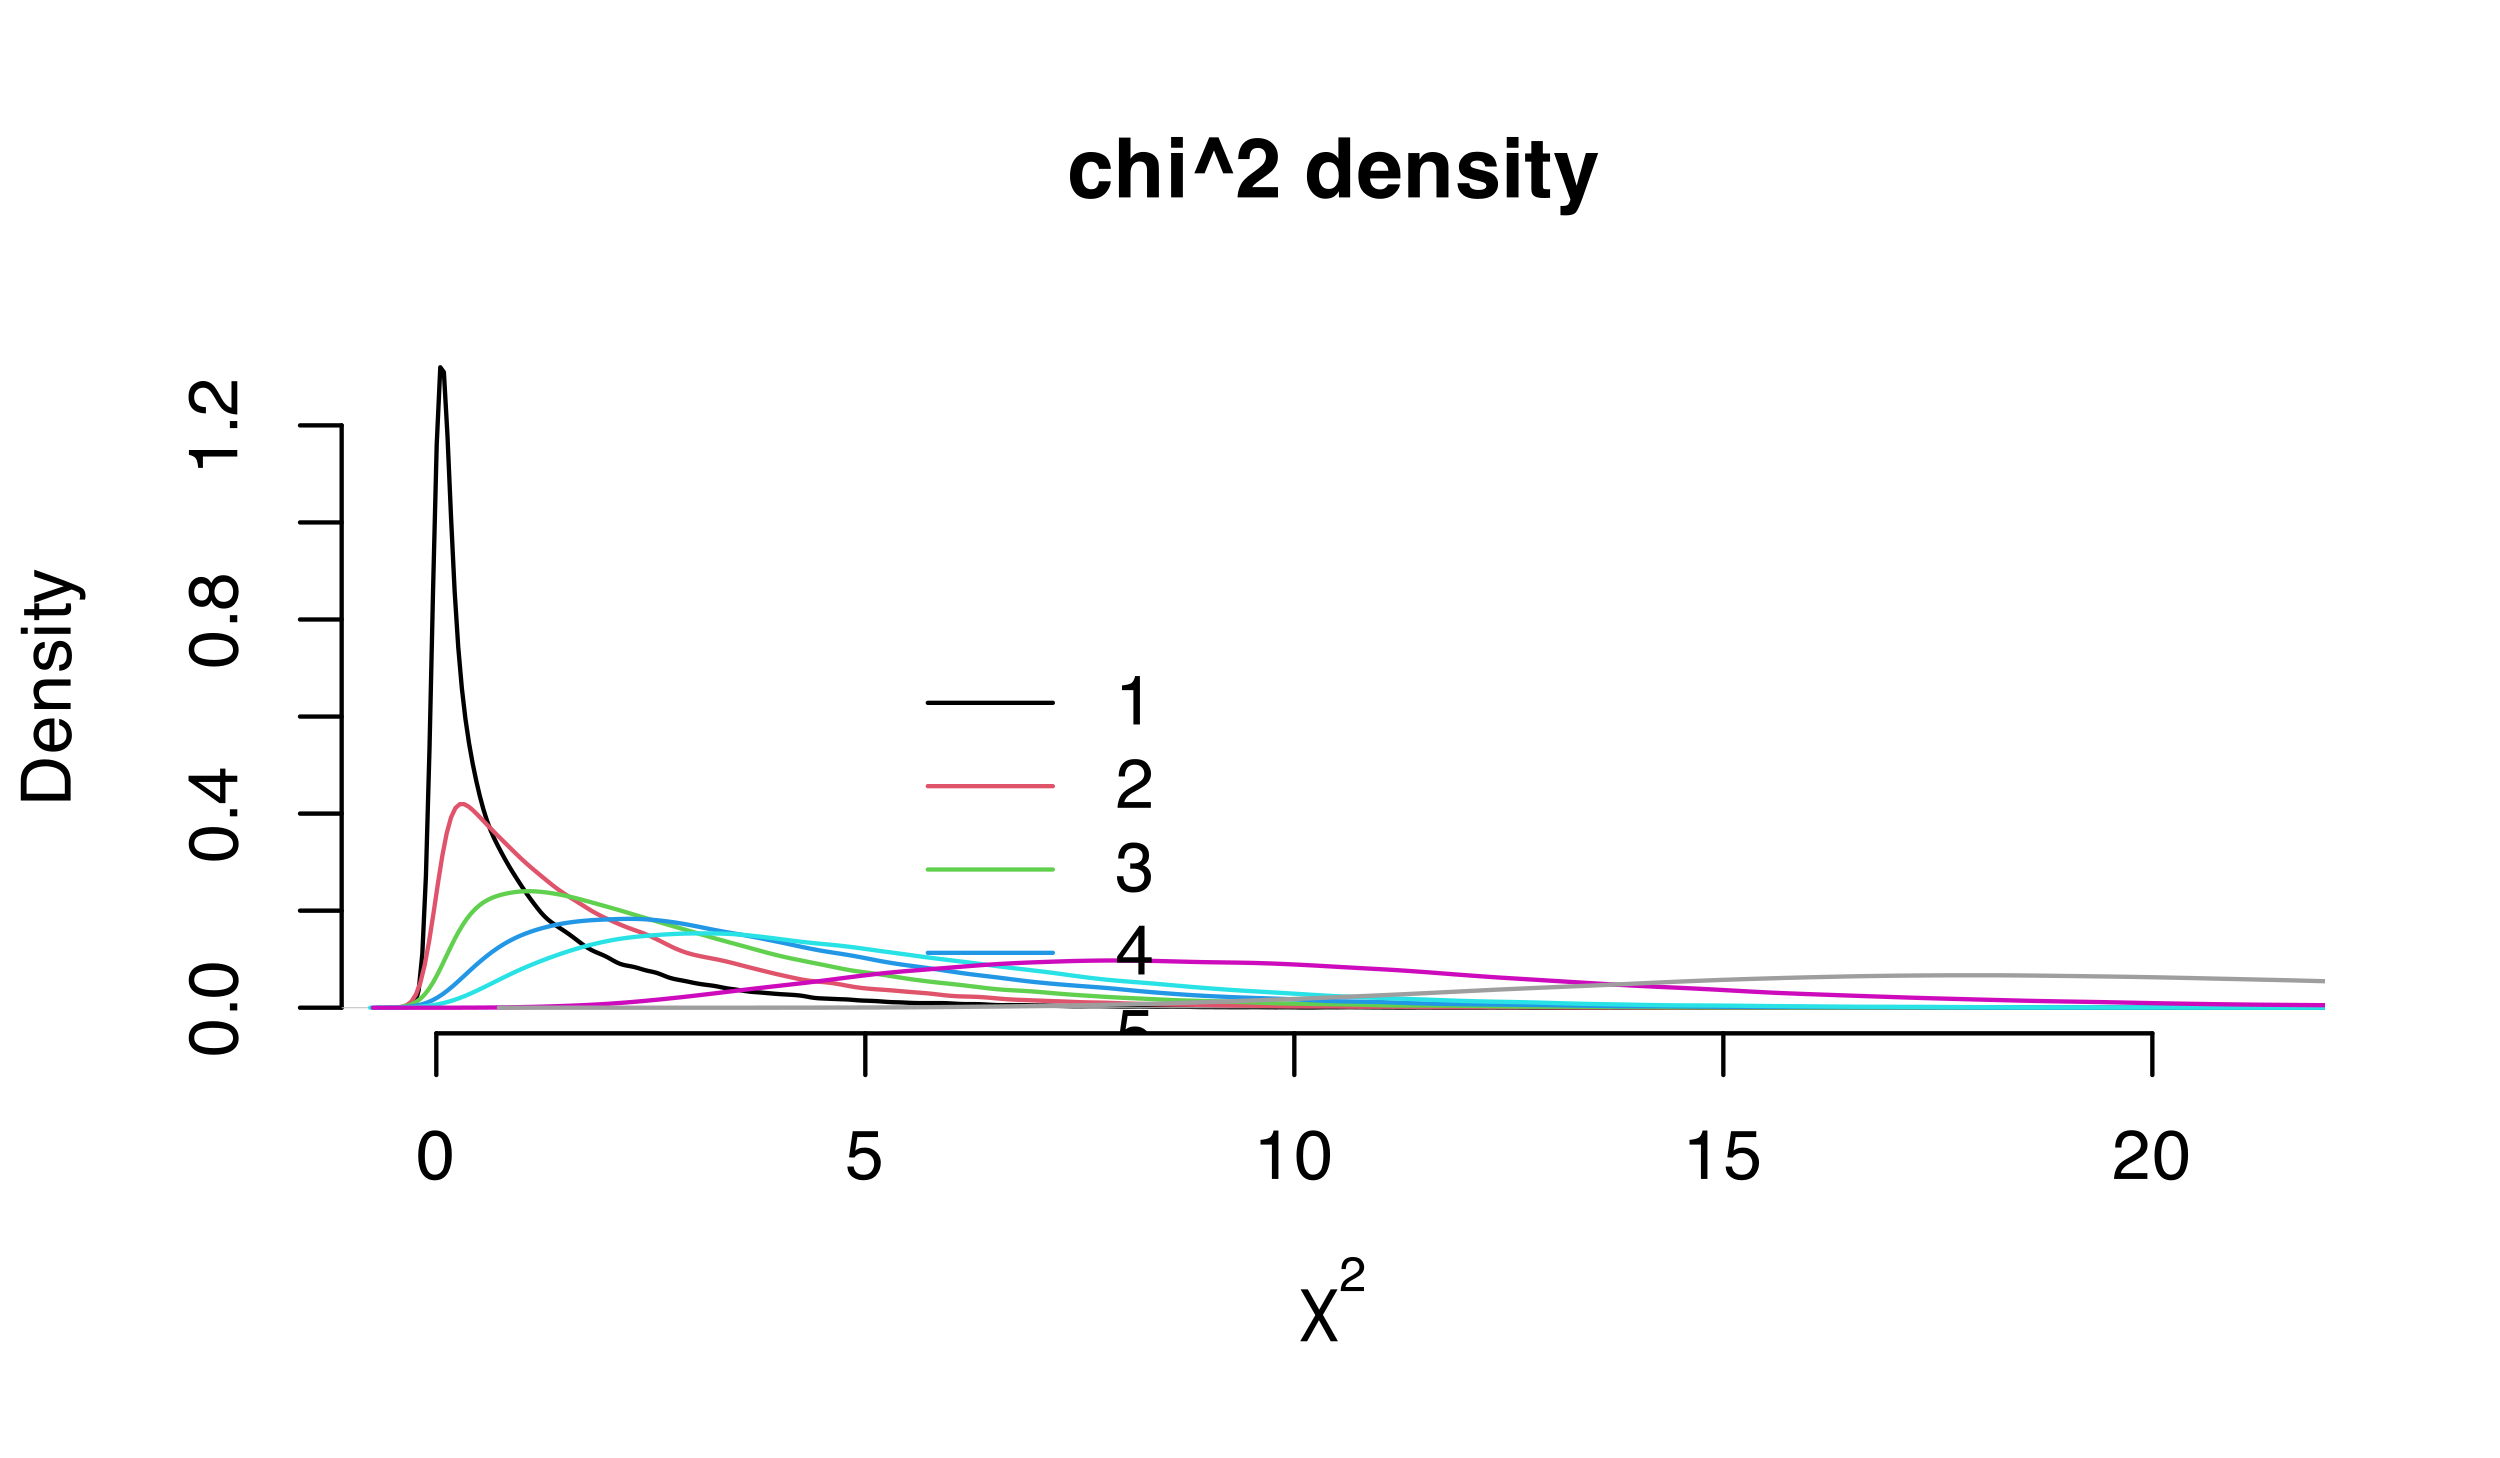 <?xml version="1.0" encoding="UTF-8"?>
<svg xmlns="http://www.w3.org/2000/svg" xmlns:xlink="http://www.w3.org/1999/xlink" width="432" height="252" viewBox="0 0 432 252">
<defs>
<g>
<g id="glyph-0-0">
<path d="M 0.391 0 L 0.391 -8.609 L 7.219 -8.609 L 7.219 0 Z M 6.141 -1.078 L 6.141 -7.531 L 1.469 -7.531 L 1.469 -1.078 Z M 6.141 -1.078 "/>
</g>
<g id="glyph-0-1">
<path d="M 3.25 -8.391 C 4.332 -8.391 5.117 -7.941 5.609 -7.047 C 5.984 -6.359 6.172 -5.41 6.172 -4.203 C 6.172 -3.066 6 -2.125 5.656 -1.375 C 5.164 -0.301 4.359 0.234 3.234 0.234 C 2.234 0.234 1.484 -0.203 0.984 -1.078 C 0.578 -1.816 0.375 -2.801 0.375 -4.031 C 0.375 -4.977 0.5 -5.797 0.75 -6.484 C 1.207 -7.754 2.039 -8.391 3.25 -8.391 Z M 3.234 -0.734 C 3.785 -0.734 4.223 -0.973 4.547 -1.453 C 4.867 -1.941 5.031 -2.848 5.031 -4.172 C 5.031 -5.117 4.91 -5.898 4.672 -6.516 C 4.441 -7.129 3.988 -7.438 3.312 -7.438 C 2.688 -7.438 2.227 -7.145 1.938 -6.562 C 1.656 -5.977 1.516 -5.117 1.516 -3.984 C 1.516 -3.129 1.609 -2.441 1.797 -1.922 C 2.078 -1.129 2.555 -0.734 3.234 -0.734 Z M 3.234 -0.734 "/>
</g>
<g id="glyph-0-2">
<path d="M 1.484 -2.141 C 1.555 -1.535 1.836 -1.117 2.328 -0.891 C 2.578 -0.773 2.863 -0.719 3.188 -0.719 C 3.812 -0.719 4.273 -0.914 4.578 -1.312 C 4.879 -1.707 5.031 -2.148 5.031 -2.641 C 5.031 -3.223 4.848 -3.676 4.484 -4 C 4.129 -4.32 3.703 -4.484 3.203 -4.484 C 2.836 -4.484 2.523 -4.41 2.266 -4.266 C 2.004 -4.129 1.785 -3.938 1.609 -3.688 L 0.688 -3.734 L 1.328 -8.25 L 5.688 -8.25 L 5.688 -7.234 L 2.125 -7.234 L 1.766 -4.906 C 1.961 -5.051 2.148 -5.16 2.328 -5.234 C 2.641 -5.359 3 -5.422 3.406 -5.422 C 4.176 -5.422 4.828 -5.172 5.359 -4.672 C 5.898 -4.18 6.172 -3.555 6.172 -2.797 C 6.172 -2.004 5.922 -1.301 5.422 -0.688 C 4.93 -0.082 4.148 0.219 3.078 0.219 C 2.398 0.219 1.797 0.023 1.266 -0.359 C 0.742 -0.742 0.453 -1.336 0.391 -2.141 Z M 1.484 -2.141 "/>
</g>
<g id="glyph-0-3">
<path d="M 1.156 -5.938 L 1.156 -6.75 C 1.914 -6.82 2.441 -6.945 2.734 -7.125 C 3.035 -7.301 3.266 -7.711 3.422 -8.359 L 4.25 -8.359 L 4.25 0 L 3.125 0 L 3.125 -5.938 Z M 1.156 -5.938 "/>
</g>
<g id="glyph-0-4">
<path d="M 0.375 0 C 0.414 -0.719 0.566 -1.344 0.828 -1.875 C 1.086 -2.414 1.594 -2.906 2.344 -3.344 L 3.469 -4 C 3.969 -4.289 4.32 -4.539 4.531 -4.75 C 4.852 -5.07 5.016 -5.441 5.016 -5.859 C 5.016 -6.348 4.863 -6.734 4.562 -7.016 C 4.27 -7.305 3.883 -7.453 3.406 -7.453 C 2.676 -7.453 2.176 -7.18 1.906 -6.641 C 1.75 -6.336 1.664 -5.93 1.656 -5.422 L 0.578 -5.422 C 0.586 -6.148 0.723 -6.742 0.984 -7.203 C 1.441 -8.016 2.25 -8.422 3.406 -8.422 C 4.363 -8.422 5.062 -8.16 5.5 -7.641 C 5.945 -7.117 6.172 -6.539 6.172 -5.906 C 6.172 -5.238 5.938 -4.664 5.469 -4.188 C 5.195 -3.906 4.707 -3.566 4 -3.172 L 3.188 -2.734 C 2.812 -2.523 2.516 -2.32 2.297 -2.125 C 1.898 -1.789 1.648 -1.414 1.547 -1 L 6.141 -1 L 6.141 0 Z M 0.375 0 "/>
</g>
<g id="glyph-0-5">
<path d="M 3.125 0.234 C 2.125 0.234 1.398 -0.035 0.953 -0.578 C 0.504 -1.129 0.281 -1.797 0.281 -2.578 L 1.391 -2.578 C 1.43 -2.035 1.531 -1.641 1.688 -1.391 C 1.969 -0.953 2.461 -0.734 3.172 -0.734 C 3.734 -0.734 4.18 -0.879 4.516 -1.172 C 4.848 -1.473 5.016 -1.859 5.016 -2.328 C 5.016 -2.898 4.836 -3.301 4.484 -3.531 C 4.129 -3.77 3.641 -3.891 3.016 -3.891 C 2.941 -3.891 2.867 -3.883 2.797 -3.875 C 2.723 -3.875 2.648 -3.875 2.578 -3.875 L 2.578 -4.812 C 2.691 -4.789 2.785 -4.781 2.859 -4.781 C 2.93 -4.781 3.008 -4.781 3.094 -4.781 C 3.488 -4.781 3.812 -4.844 4.062 -4.969 C 4.508 -5.188 4.734 -5.578 4.734 -6.141 C 4.734 -6.555 4.582 -6.875 4.281 -7.094 C 3.988 -7.32 3.645 -7.438 3.25 -7.438 C 2.551 -7.438 2.066 -7.203 1.797 -6.734 C 1.648 -6.484 1.566 -6.117 1.547 -5.641 L 0.5 -5.641 C 0.5 -6.266 0.625 -6.797 0.875 -7.234 C 1.301 -8.016 2.055 -8.406 3.141 -8.406 C 3.992 -8.406 4.656 -8.211 5.125 -7.828 C 5.594 -7.453 5.828 -6.898 5.828 -6.172 C 5.828 -5.66 5.691 -5.242 5.422 -4.922 C 5.242 -4.723 5.02 -4.566 4.75 -4.453 C 5.188 -4.328 5.531 -4.094 5.781 -3.75 C 6.031 -3.406 6.156 -2.984 6.156 -2.484 C 6.156 -1.68 5.891 -1.023 5.359 -0.516 C 4.836 -0.016 4.094 0.234 3.125 0.234 Z M 3.125 0.234 "/>
</g>
<g id="glyph-0-6">
<path d="M 3.969 -2.969 L 3.969 -6.781 L 1.281 -2.969 Z M 3.984 0 L 3.984 -2.047 L 0.312 -2.047 L 0.312 -3.078 L 4.156 -8.422 L 5.047 -8.422 L 5.047 -2.969 L 6.281 -2.969 L 6.281 -2.047 L 5.047 -2.047 L 5.047 0 Z M 3.984 0 "/>
</g>
<g id="glyph-1-0">
<path d="M 0 -0.391 L -8.609 -0.391 L -8.609 -7.219 L 0 -7.219 Z M -1.078 -6.141 L -7.531 -6.141 L -7.531 -1.469 L -1.078 -1.469 Z M -1.078 -6.141 "/>
</g>
<g id="glyph-1-1">
<path d="M -8.391 -3.25 C -8.391 -4.332 -7.941 -5.117 -7.047 -5.609 C -6.359 -5.984 -5.41 -6.172 -4.203 -6.172 C -3.066 -6.172 -2.125 -6 -1.375 -5.656 C -0.301 -5.164 0.234 -4.359 0.234 -3.234 C 0.234 -2.234 -0.203 -1.484 -1.078 -0.984 C -1.816 -0.578 -2.801 -0.375 -4.031 -0.375 C -4.977 -0.375 -5.797 -0.5 -6.484 -0.75 C -7.754 -1.207 -8.391 -2.039 -8.391 -3.25 Z M -0.734 -3.234 C -0.734 -3.785 -0.973 -4.223 -1.453 -4.547 C -1.941 -4.867 -2.848 -5.031 -4.172 -5.031 C -5.117 -5.031 -5.898 -4.91 -6.516 -4.672 C -7.129 -4.441 -7.438 -3.988 -7.438 -3.312 C -7.438 -2.688 -7.145 -2.227 -6.562 -1.938 C -5.977 -1.656 -5.117 -1.516 -3.984 -1.516 C -3.129 -1.516 -2.441 -1.609 -1.922 -1.797 C -1.129 -2.078 -0.734 -2.555 -0.734 -3.234 Z M -0.734 -3.234 "/>
</g>
<g id="glyph-1-2">
<path d="M -1.281 -1.031 L -1.281 -2.25 L 0 -2.25 L 0 -1.031 Z M -1.281 -1.031 "/>
</g>
<g id="glyph-1-3">
<path d="M -2.969 -3.969 L -6.781 -3.969 L -2.969 -1.281 Z M 0 -3.984 L -2.047 -3.984 L -2.047 -0.312 L -3.078 -0.312 L -8.422 -4.156 L -8.422 -5.047 L -2.969 -5.047 L -2.969 -6.281 L -2.047 -6.281 L -2.047 -5.047 L 0 -5.047 Z M 0 -3.984 "/>
</g>
<g id="glyph-1-4">
<path d="M -4.875 -3.266 C -4.875 -3.734 -5.004 -4.098 -5.266 -4.359 C -5.523 -4.617 -5.832 -4.75 -6.188 -4.75 C -6.5 -4.75 -6.785 -4.625 -7.047 -4.375 C -7.316 -4.125 -7.453 -3.742 -7.453 -3.234 C -7.453 -2.723 -7.316 -2.352 -7.047 -2.125 C -6.785 -1.895 -6.484 -1.781 -6.141 -1.781 C -5.742 -1.781 -5.43 -1.926 -5.203 -2.219 C -4.984 -2.52 -4.875 -2.867 -4.875 -3.266 Z M -0.719 -3.328 C -0.719 -3.816 -0.848 -4.223 -1.109 -4.547 C -1.379 -4.867 -1.773 -5.031 -2.297 -5.031 C -2.836 -5.031 -3.25 -4.863 -3.531 -4.531 C -3.812 -4.195 -3.953 -3.77 -3.953 -3.25 C -3.953 -2.75 -3.805 -2.336 -3.516 -2.016 C -3.234 -1.703 -2.836 -1.547 -2.328 -1.547 C -1.891 -1.547 -1.508 -1.691 -1.188 -1.984 C -0.875 -2.273 -0.719 -2.723 -0.719 -3.328 Z M -4.469 -1.828 C -4.594 -1.535 -4.738 -1.305 -4.906 -1.141 C -5.219 -0.836 -5.625 -0.688 -6.125 -0.688 C -6.75 -0.688 -7.285 -0.91 -7.734 -1.359 C -8.191 -1.816 -8.422 -2.457 -8.422 -3.281 C -8.422 -4.094 -8.207 -4.723 -7.781 -5.172 C -7.352 -5.629 -6.859 -5.859 -6.297 -5.859 C -5.773 -5.859 -5.348 -5.727 -5.016 -5.469 C -4.836 -5.32 -4.66 -5.094 -4.484 -4.781 C -4.328 -5.125 -4.145 -5.395 -3.938 -5.594 C -3.539 -5.969 -3.031 -6.156 -2.406 -6.156 C -1.664 -6.156 -1.039 -5.906 -0.531 -5.406 C -0.02 -4.914 0.234 -4.219 0.234 -3.312 C 0.234 -2.488 0.012 -1.797 -0.422 -1.234 C -0.867 -0.672 -1.516 -0.391 -2.359 -0.391 C -2.848 -0.391 -3.273 -0.508 -3.641 -0.75 C -4.004 -0.988 -4.281 -1.348 -4.469 -1.828 Z M -4.469 -1.828 "/>
</g>
<g id="glyph-1-5">
<path d="M -5.938 -1.156 L -6.75 -1.156 C -6.82 -1.914 -6.945 -2.441 -7.125 -2.734 C -7.301 -3.035 -7.711 -3.266 -8.359 -3.422 L -8.359 -4.25 L 0 -4.25 L 0 -3.125 L -5.938 -3.125 Z M -5.938 -1.156 "/>
</g>
<g id="glyph-1-6">
<path d="M 0 -0.375 C -0.719 -0.414 -1.344 -0.566 -1.875 -0.828 C -2.414 -1.086 -2.906 -1.594 -3.344 -2.344 L -4 -3.469 C -4.289 -3.969 -4.539 -4.32 -4.75 -4.531 C -5.07 -4.852 -5.441 -5.016 -5.859 -5.016 C -6.348 -5.016 -6.734 -4.863 -7.016 -4.562 C -7.305 -4.27 -7.453 -3.883 -7.453 -3.406 C -7.453 -2.676 -7.18 -2.176 -6.641 -1.906 C -6.336 -1.75 -5.93 -1.664 -5.422 -1.656 L -5.422 -0.578 C -6.148 -0.586 -6.742 -0.723 -7.203 -0.984 C -8.016 -1.441 -8.422 -2.25 -8.422 -3.406 C -8.422 -4.363 -8.16 -5.062 -7.641 -5.5 C -7.117 -5.945 -6.539 -6.172 -5.906 -6.172 C -5.238 -6.172 -4.664 -5.938 -4.188 -5.469 C -3.906 -5.195 -3.566 -4.707 -3.172 -4 L -2.734 -3.188 C -2.523 -2.812 -2.32 -2.516 -2.125 -2.297 C -1.789 -1.898 -1.414 -1.648 -1 -1.547 L -1 -6.141 L 0 -6.141 Z M 0 -0.375 "/>
</g>
<g id="glyph-1-7">
<path d="M -1 -4.219 C -1 -4.613 -1.039 -4.938 -1.125 -5.188 C -1.27 -5.645 -1.562 -6.02 -2 -6.312 C -2.344 -6.539 -2.785 -6.703 -3.328 -6.797 C -3.66 -6.859 -3.961 -6.891 -4.234 -6.891 C -5.305 -6.891 -6.133 -6.676 -6.719 -6.25 C -7.312 -5.832 -7.609 -5.148 -7.609 -4.203 L -7.609 -2.141 L -1 -2.141 Z M -8.609 -0.969 L -8.609 -4.453 C -8.609 -5.641 -8.188 -6.555 -7.344 -7.203 C -6.594 -7.785 -5.625 -8.078 -4.438 -8.078 C -3.52 -8.078 -2.691 -7.906 -1.953 -7.562 C -0.648 -6.957 0 -5.914 0 -4.438 L 0 -0.969 Z M -8.609 -0.969 "/>
</g>
<g id="glyph-1-8">
<path d="M -6.422 -3.391 C -6.422 -3.836 -6.316 -4.27 -6.109 -4.688 C -5.898 -5.102 -5.629 -5.422 -5.297 -5.641 C -4.973 -5.848 -4.602 -5.988 -4.188 -6.062 C -3.895 -6.125 -3.43 -6.156 -2.797 -6.156 L -2.797 -1.547 C -2.16 -1.566 -1.648 -1.719 -1.266 -2 C -0.879 -2.281 -0.688 -2.719 -0.688 -3.312 C -0.688 -3.863 -0.867 -4.301 -1.234 -4.625 C -1.441 -4.812 -1.688 -4.945 -1.969 -5.031 L -1.969 -6.062 C -1.738 -6.039 -1.484 -5.953 -1.203 -5.797 C -0.922 -5.641 -0.688 -5.469 -0.5 -5.281 C -0.188 -4.957 0.02 -4.555 0.125 -4.078 C 0.188 -3.828 0.219 -3.539 0.219 -3.219 C 0.219 -2.438 -0.062 -1.773 -0.625 -1.234 C -1.195 -0.691 -1.992 -0.422 -3.016 -0.422 C -4.023 -0.422 -4.844 -0.691 -5.469 -1.234 C -6.102 -1.785 -6.422 -2.504 -6.422 -3.391 Z M -3.641 -5.062 C -4.098 -5.02 -4.461 -4.922 -4.734 -4.766 C -5.242 -4.484 -5.5 -4.004 -5.5 -3.328 C -5.5 -2.836 -5.32 -2.426 -4.969 -2.094 C -4.625 -1.77 -4.18 -1.598 -3.641 -1.578 Z M -6.422 -3.281 Z M -6.422 -3.281 "/>
</g>
<g id="glyph-1-9">
<path d="M -6.281 -0.781 L -6.281 -1.781 L -5.391 -1.781 C -5.754 -2.07 -6.016 -2.383 -6.172 -2.719 C -6.336 -3.051 -6.422 -3.422 -6.422 -3.828 C -6.422 -4.711 -6.109 -5.312 -5.484 -5.625 C -5.141 -5.801 -4.656 -5.891 -4.031 -5.891 L 0 -5.891 L 0 -4.812 L -3.953 -4.812 C -4.336 -4.812 -4.645 -4.754 -4.875 -4.641 C -5.27 -4.453 -5.469 -4.113 -5.469 -3.625 C -5.469 -3.375 -5.441 -3.172 -5.391 -3.016 C -5.305 -2.723 -5.133 -2.469 -4.875 -2.25 C -4.664 -2.07 -4.453 -1.957 -4.234 -1.906 C -4.016 -1.852 -3.695 -1.828 -3.281 -1.828 L 0 -1.828 L 0 -0.781 Z M -6.422 -3.25 Z M -6.422 -3.25 "/>
</g>
<g id="glyph-1-10">
<path d="M -1.969 -1.406 C -1.613 -1.438 -1.344 -1.523 -1.156 -1.672 C -0.82 -1.93 -0.656 -2.391 -0.656 -3.047 C -0.656 -3.441 -0.738 -3.785 -0.906 -4.078 C -1.07 -4.379 -1.332 -4.531 -1.688 -4.531 C -1.957 -4.531 -2.164 -4.41 -2.312 -4.172 C -2.395 -4.016 -2.492 -3.711 -2.609 -3.266 L -2.812 -2.422 C -2.945 -1.891 -3.098 -1.5 -3.266 -1.25 C -3.547 -0.789 -3.941 -0.562 -4.453 -0.562 C -5.047 -0.562 -5.523 -0.773 -5.891 -1.203 C -6.254 -1.629 -6.438 -2.207 -6.438 -2.938 C -6.438 -3.875 -6.16 -4.551 -5.609 -4.969 C -5.254 -5.238 -4.875 -5.367 -4.469 -5.359 L -4.469 -4.359 C -4.707 -4.336 -4.926 -4.254 -5.125 -4.109 C -5.395 -3.867 -5.531 -3.445 -5.531 -2.844 C -5.531 -2.445 -5.453 -2.145 -5.297 -1.938 C -5.148 -1.738 -4.953 -1.641 -4.703 -1.641 C -4.43 -1.641 -4.211 -1.773 -4.047 -2.047 C -3.953 -2.203 -3.867 -2.43 -3.797 -2.734 L -3.625 -3.422 C -3.438 -4.18 -3.258 -4.691 -3.094 -4.953 C -2.82 -5.359 -2.395 -5.562 -1.812 -5.562 C -1.258 -5.562 -0.781 -5.348 -0.375 -4.922 C 0.027 -4.504 0.234 -3.863 0.234 -3 C 0.234 -2.062 0.023 -1.395 -0.391 -1 C -0.816 -0.613 -1.344 -0.41 -1.969 -0.391 Z M -6.422 -2.953 Z M -6.422 -2.953 "/>
</g>
<g id="glyph-1-11">
<path d="M -6.25 -0.781 L -6.25 -1.844 L 0 -1.844 L 0 -0.781 Z M -8.609 -0.781 L -8.609 -1.844 L -7.406 -1.844 L -7.406 -0.781 Z M -8.609 -0.781 "/>
</g>
<g id="glyph-1-12">
<path d="M -8.031 -0.984 L -8.031 -2.047 L -6.281 -2.047 L -6.281 -3.047 L -5.422 -3.047 L -5.422 -2.047 L -1.312 -2.047 C -1.094 -2.047 -0.945 -2.125 -0.875 -2.281 C -0.832 -2.352 -0.812 -2.488 -0.812 -2.688 C -0.812 -2.738 -0.812 -2.789 -0.812 -2.844 C -0.82 -2.906 -0.828 -2.973 -0.828 -3.047 L 0 -3.047 C 0.031 -2.93 0.051 -2.805 0.062 -2.672 C 0.082 -2.547 0.094 -2.406 0.094 -2.25 C 0.094 -1.758 -0.031 -1.426 -0.281 -1.25 C -0.531 -1.07 -0.859 -0.984 -1.266 -0.984 L -5.422 -0.984 L -5.422 -0.141 L -6.281 -0.141 L -6.281 -0.984 Z M -8.031 -0.984 "/>
</g>
<g id="glyph-1-13">
<path d="M -6.281 -4.688 L -6.281 -5.859 C -5.875 -5.711 -4.953 -5.383 -3.516 -4.875 C -2.441 -4.488 -1.566 -4.164 -0.891 -3.906 C 0.711 -3.301 1.691 -2.875 2.047 -2.625 C 2.398 -2.375 2.578 -1.941 2.578 -1.328 C 2.578 -1.18 2.566 -1.066 2.547 -0.984 C 2.535 -0.91 2.516 -0.812 2.484 -0.688 L 1.531 -0.688 C 1.582 -0.875 1.613 -1.008 1.625 -1.094 C 1.633 -1.176 1.641 -1.25 1.641 -1.312 C 1.641 -1.5 1.609 -1.641 1.547 -1.734 C 1.484 -1.828 1.406 -1.906 1.312 -1.969 C 1.281 -1.988 1.117 -2.055 0.828 -2.172 C 0.535 -2.297 0.32 -2.383 0.188 -2.438 L -6.281 -0.125 L -6.281 -1.312 L -1.172 -3 Z M -6.422 -3 Z M -6.422 -3 "/>
</g>
<g id="glyph-2-0">
<path d="M 1.078 -10.375 L 9.438 -10.375 L 9.438 0 L 1.078 0 Z M 8.141 -1.297 L 8.141 -9.078 L 2.375 -9.078 L 2.375 -1.297 Z M 8.141 -1.297 "/>
</g>
<g id="glyph-2-1">
<path d="M 7.562 -4.922 L 5.516 -4.922 C 5.473 -5.203 5.375 -5.457 5.219 -5.688 C 5 -6 4.648 -6.156 4.172 -6.156 C 3.504 -6.156 3.047 -5.82 2.797 -5.156 C 2.66 -4.789 2.594 -4.316 2.594 -3.734 C 2.594 -3.172 2.66 -2.719 2.797 -2.375 C 3.035 -1.727 3.484 -1.406 4.141 -1.406 C 4.609 -1.406 4.941 -1.531 5.141 -1.781 C 5.336 -2.039 5.457 -2.375 5.5 -2.781 L 7.547 -2.781 C 7.504 -2.164 7.285 -1.586 6.891 -1.047 C 6.254 -0.172 5.32 0.266 4.094 0.266 C 2.863 0.266 1.957 -0.098 1.375 -0.828 C 0.789 -1.555 0.5 -2.504 0.5 -3.672 C 0.5 -4.992 0.816 -6.02 1.453 -6.75 C 2.098 -7.477 2.988 -7.844 4.125 -7.844 C 5.082 -7.844 5.867 -7.629 6.484 -7.203 C 7.098 -6.773 7.457 -6.016 7.562 -4.922 Z M 7.562 -4.922 "/>
</g>
<g id="glyph-2-2">
<path d="M 7.859 -4.5 L 7.859 0 L 5.812 0 L 5.812 -4.656 C 5.812 -5.07 5.742 -5.406 5.609 -5.656 C 5.422 -6.02 5.07 -6.203 4.562 -6.203 C 4.031 -6.203 3.629 -6.023 3.359 -5.672 C 3.086 -5.316 2.953 -4.812 2.953 -4.156 L 2.953 0 L 0.953 0 L 0.953 -10.328 L 2.953 -10.328 L 2.953 -6.672 C 3.242 -7.117 3.578 -7.426 3.953 -7.594 C 4.336 -7.77 4.738 -7.859 5.156 -7.859 C 5.633 -7.859 6.066 -7.773 6.453 -7.609 C 6.836 -7.453 7.156 -7.203 7.406 -6.859 C 7.613 -6.578 7.738 -6.285 7.781 -5.984 C 7.832 -5.68 7.859 -5.188 7.859 -4.5 Z M 7.859 -4.5 "/>
</g>
<g id="glyph-2-3">
<path d="M 3 -7.672 L 3 0 L 0.969 0 L 0.969 -7.672 Z M 3 -10.438 L 3 -8.578 L 0.969 -8.578 L 0.969 -10.438 Z M 3 -10.438 "/>
</g>
<g id="glyph-2-4">
<path d="M 0.984 -4.156 L 3.562 -10.375 L 5.156 -10.375 L 7.734 -4.156 L 5.969 -4.156 L 4.375 -8.125 L 2.75 -4.156 Z M 0.984 -4.156 "/>
</g>
<g id="glyph-2-5">
<path d="M 5.016 -8.125 C 4.773 -8.406 4.43 -8.547 3.984 -8.547 C 3.367 -8.547 2.953 -8.32 2.734 -7.875 C 2.609 -7.613 2.535 -7.195 2.516 -6.625 L 0.562 -6.625 C 0.594 -7.488 0.75 -8.188 1.031 -8.719 C 1.57 -9.738 2.523 -10.25 3.891 -10.25 C 4.961 -10.25 5.816 -9.945 6.453 -9.344 C 7.098 -8.75 7.422 -7.961 7.422 -6.984 C 7.422 -6.223 7.191 -5.551 6.734 -4.969 C 6.441 -4.57 5.957 -4.141 5.281 -3.672 L 4.484 -3.094 C 3.984 -2.738 3.641 -2.477 3.453 -2.312 C 3.266 -2.156 3.109 -1.973 2.984 -1.766 L 7.438 -1.766 L 7.438 0 L 0.453 0 C 0.473 -0.727 0.629 -1.395 0.922 -2 C 1.203 -2.688 1.879 -3.41 2.953 -4.172 C 3.867 -4.828 4.461 -5.297 4.734 -5.578 C 5.148 -6.023 5.359 -6.516 5.359 -7.047 C 5.359 -7.484 5.242 -7.844 5.016 -8.125 Z M 5.016 -8.125 "/>
</g>
<g id="glyph-2-6">
</g>
<g id="glyph-2-7">
<path d="M 7.906 -10.359 L 7.906 0 L 5.969 0 L 5.969 -1.062 C 5.676 -0.602 5.348 -0.27 4.984 -0.062 C 4.617 0.133 4.164 0.234 3.625 0.234 C 2.727 0.234 1.973 -0.125 1.359 -0.844 C 0.742 -1.57 0.438 -2.504 0.438 -3.641 C 0.438 -4.941 0.738 -5.969 1.344 -6.719 C 1.945 -7.469 2.754 -7.844 3.766 -7.844 C 4.223 -7.844 4.633 -7.738 5 -7.531 C 5.363 -7.332 5.656 -7.055 5.875 -6.703 L 5.875 -10.359 Z M 2.516 -3.781 C 2.516 -3.07 2.656 -2.508 2.938 -2.094 C 3.207 -1.664 3.629 -1.453 4.203 -1.453 C 4.766 -1.453 5.191 -1.66 5.484 -2.078 C 5.785 -2.504 5.938 -3.051 5.938 -3.719 C 5.938 -4.656 5.695 -5.328 5.219 -5.734 C 4.938 -5.973 4.602 -6.094 4.219 -6.094 C 3.625 -6.094 3.191 -5.867 2.922 -5.422 C 2.648 -4.984 2.516 -4.438 2.516 -3.781 Z M 2.516 -3.781 "/>
</g>
<g id="glyph-2-8">
<path d="M 7.5 -2.25 C 7.445 -1.789 7.207 -1.328 6.781 -0.859 C 6.125 -0.117 5.207 0.25 4.031 0.25 C 3.051 0.25 2.188 -0.062 1.438 -0.688 C 0.695 -1.312 0.328 -2.332 0.328 -3.75 C 0.328 -5.082 0.66 -6.102 1.328 -6.812 C 2.004 -7.52 2.879 -7.875 3.953 -7.875 C 4.598 -7.875 5.176 -7.754 5.688 -7.516 C 6.195 -7.273 6.617 -6.895 6.953 -6.375 C 7.254 -5.926 7.445 -5.398 7.531 -4.797 C 7.582 -4.441 7.602 -3.938 7.594 -3.281 L 2.344 -3.281 C 2.375 -2.508 2.617 -1.969 3.078 -1.656 C 3.348 -1.469 3.68 -1.375 4.078 -1.375 C 4.484 -1.375 4.816 -1.488 5.078 -1.719 C 5.223 -1.844 5.348 -2.02 5.453 -2.25 Z M 5.516 -4.594 C 5.484 -5.125 5.32 -5.523 5.031 -5.797 C 4.738 -6.078 4.379 -6.219 3.953 -6.219 C 3.492 -6.219 3.133 -6.07 2.875 -5.781 C 2.625 -5.488 2.469 -5.094 2.406 -4.594 Z M 5.516 -4.594 "/>
</g>
<g id="glyph-2-9">
<path d="M 4.547 -6.188 C 3.867 -6.188 3.398 -5.895 3.141 -5.312 C 3.016 -5.008 2.953 -4.625 2.953 -4.156 L 2.953 0 L 0.953 0 L 0.953 -7.656 L 2.891 -7.656 L 2.891 -6.531 C 3.141 -6.926 3.379 -7.211 3.609 -7.391 C 4.023 -7.691 4.551 -7.844 5.188 -7.844 C 5.977 -7.844 6.625 -7.633 7.125 -7.219 C 7.633 -6.812 7.891 -6.125 7.891 -5.156 L 7.891 0 L 5.828 0 L 5.828 -4.656 C 5.828 -5.062 5.773 -5.375 5.672 -5.594 C 5.473 -5.988 5.098 -6.188 4.547 -6.188 Z M 4.547 -6.188 "/>
</g>
<g id="glyph-2-10">
<path d="M 6.219 -7.312 C 6.82 -6.926 7.164 -6.266 7.25 -5.328 L 5.25 -5.328 C 5.219 -5.586 5.145 -5.789 5.031 -5.938 C 4.812 -6.219 4.438 -6.359 3.906 -6.359 C 3.469 -6.359 3.156 -6.285 2.969 -6.141 C 2.781 -6.004 2.688 -5.848 2.688 -5.672 C 2.688 -5.441 2.785 -5.273 2.984 -5.172 C 3.18 -5.066 3.879 -4.879 5.078 -4.609 C 5.879 -4.422 6.477 -4.141 6.875 -3.766 C 7.27 -3.379 7.469 -2.898 7.469 -2.328 C 7.469 -1.566 7.18 -0.941 6.609 -0.453 C 6.047 0.023 5.176 0.266 4 0.266 C 2.789 0.266 1.898 0.008 1.328 -0.5 C 0.754 -1.008 0.469 -1.66 0.469 -2.453 L 2.5 -2.453 C 2.539 -2.086 2.629 -1.832 2.766 -1.688 C 3.016 -1.414 3.477 -1.281 4.156 -1.281 C 4.539 -1.281 4.848 -1.336 5.078 -1.453 C 5.316 -1.578 5.438 -1.754 5.438 -1.984 C 5.438 -2.211 5.344 -2.383 5.156 -2.5 C 4.969 -2.625 4.27 -2.828 3.062 -3.109 C 2.195 -3.328 1.586 -3.598 1.234 -3.922 C 0.879 -4.234 0.703 -4.691 0.703 -5.297 C 0.703 -6.004 0.977 -6.613 1.531 -7.125 C 2.082 -7.633 2.863 -7.891 3.875 -7.891 C 4.832 -7.891 5.613 -7.695 6.219 -7.312 Z M 6.219 -7.312 "/>
</g>
<g id="glyph-2-11">
<path d="M 4.453 -1.422 L 4.453 0.078 L 3.5 0.109 C 2.551 0.141 1.898 -0.023 1.547 -0.391 C 1.328 -0.617 1.219 -0.973 1.219 -1.453 L 1.219 -6.172 L 0.141 -6.172 L 0.141 -7.594 L 1.219 -7.594 L 1.219 -9.734 L 3.203 -9.734 L 3.203 -7.594 L 4.453 -7.594 L 4.453 -6.172 L 3.203 -6.172 L 3.203 -2.125 C 3.203 -1.801 3.238 -1.598 3.312 -1.516 C 3.395 -1.441 3.641 -1.406 4.047 -1.406 C 4.109 -1.406 4.172 -1.406 4.234 -1.406 C 4.305 -1.414 4.379 -1.422 4.453 -1.422 Z M 4.453 -1.422 "/>
</g>
<g id="glyph-2-12">
<path d="M 4.047 -2.016 L 5.641 -7.672 L 7.766 -7.672 L 5.141 -0.125 C 4.629 1.32 4.223 2.223 3.922 2.578 C 3.629 2.93 3.039 3.109 2.156 3.109 C 1.977 3.109 1.832 3.102 1.719 3.094 C 1.613 3.094 1.457 3.086 1.25 3.078 L 1.25 1.469 L 1.5 1.484 C 1.695 1.492 1.883 1.484 2.062 1.453 C 2.238 1.43 2.391 1.379 2.516 1.297 C 2.629 1.223 2.734 1.055 2.828 0.797 C 2.93 0.547 2.977 0.395 2.969 0.344 L 0.141 -7.672 L 2.375 -7.672 Z M 4.047 -2.016 "/>
</g>
<g id="glyph-3-0">
<path d="M 1.5 0 L 1.5 -9 L 10.5 -9 L 10.5 0 Z M 2.25 -0.75 L 9.75 -0.75 L 9.75 -8.25 L 2.25 -8.25 Z M 2.25 -0.75 "/>
</g>
<g id="glyph-3-1">
<path d="M 6.797 2.422 L 5.547 2.422 L 3.516 -1.219 L 1.469 2.422 L 0.281 2.422 L 2.891 -2.094 L 0.344 -6.547 L 1.594 -6.547 L 3.562 -3.031 L 5.547 -6.547 L 6.734 -6.547 L 4.203 -2.141 Z M 6.797 2.422 "/>
</g>
<g id="glyph-4-0">
<path d="M 0.266 0 L 0.266 -6.031 L 5.062 -6.031 L 5.062 0 Z M 4.297 -0.75 L 4.297 -5.281 L 1.031 -5.281 L 1.031 -0.75 Z M 4.297 -0.75 "/>
</g>
<g id="glyph-4-1">
<path d="M 0.266 0 C 0.285 -0.508 0.383 -0.953 0.562 -1.328 C 0.75 -1.703 1.109 -2.039 1.641 -2.344 L 2.438 -2.797 C 2.781 -3.004 3.023 -3.18 3.172 -3.328 C 3.398 -3.555 3.516 -3.816 3.516 -4.109 C 3.516 -4.453 3.41 -4.723 3.203 -4.922 C 2.992 -5.117 2.719 -5.219 2.375 -5.219 C 1.875 -5.219 1.523 -5.023 1.328 -4.641 C 1.223 -4.441 1.164 -4.16 1.156 -3.797 L 0.406 -3.797 C 0.414 -4.305 0.508 -4.723 0.688 -5.047 C 1.008 -5.609 1.578 -5.891 2.391 -5.891 C 3.055 -5.891 3.547 -5.707 3.859 -5.344 C 4.172 -4.988 4.328 -4.586 4.328 -4.141 C 4.328 -3.672 4.16 -3.27 3.828 -2.938 C 3.641 -2.738 3.297 -2.5 2.797 -2.219 L 2.234 -1.906 C 1.961 -1.758 1.754 -1.617 1.609 -1.484 C 1.328 -1.254 1.156 -0.992 1.094 -0.703 L 4.297 -0.703 L 4.297 0 Z M 0.266 0 "/>
</g>
</g>
<clipPath id="clip-0">
<path clip-rule="nonzero" d="M 59.039 174 L 401.758 174 L 401.758 175 L 59.039 175 Z M 59.039 174 "/>
</clipPath>
<clipPath id="clip-1">
<path clip-rule="nonzero" d="M 68 138 L 401.758 138 L 401.758 175 L 68 175 Z M 68 138 "/>
</clipPath>
<clipPath id="clip-2">
<path clip-rule="nonzero" d="M 66 153 L 401.758 153 L 401.758 175 L 66 175 Z M 66 153 "/>
</clipPath>
<clipPath id="clip-3">
<path clip-rule="nonzero" d="M 64 158 L 401.758 158 L 401.758 175 L 64 175 Z M 64 158 "/>
</clipPath>
<clipPath id="clip-4">
<path clip-rule="nonzero" d="M 63 160 L 401.758 160 L 401.758 175 L 63 175 Z M 63 160 "/>
</clipPath>
<clipPath id="clip-5">
<path clip-rule="nonzero" d="M 64 165 L 401.758 165 L 401.758 175 L 64 175 Z M 64 165 "/>
</clipPath>
<clipPath id="clip-6">
<path clip-rule="nonzero" d="M 85 168 L 401.758 168 L 401.758 175 L 85 175 Z M 85 168 "/>
</clipPath>
<clipPath id="clip-7">
<path clip-rule="nonzero" d="M 159 178 L 183 178 L 183 178.559 L 159 178.559 Z M 159 178 "/>
</clipPath>
<clipPath id="clip-8">
<path clip-rule="nonzero" d="M 193 174 L 199 174 L 199 178.559 L 193 178.559 Z M 193 174 "/>
</clipPath>
</defs>
<rect x="-43.2" y="-25.2" width="518.4" height="302.4" fill="rgb(100%, 100%, 100%)" fill-opacity="1"/>
<path fill="none" stroke-width="0.75" stroke-linecap="round" stroke-linejoin="round" stroke="rgb(0%, 0%, 0%)" stroke-opacity="1" stroke-miterlimit="10" d="M 71.734 173.34 L 72.355 171.082 L 72.977 164.824 L 73.598 151.414 L 74.219 129.293 L 74.84 101.695 L 75.461 76.887 L 76.082 63.465 L 76.703 64.309 L 77.324 75.273 L 77.945 89.496 L 78.562 102.172 L 79.184 111.828 L 79.805 118.906 L 80.426 124.227 L 81.047 128.418 L 81.668 131.895 L 82.289 134.898 L 82.91 137.547 L 83.531 139.855 L 84.152 141.824 L 84.773 143.477 L 85.395 144.875 L 86.016 146.125 L 86.637 147.309 L 87.258 148.453 L 87.879 149.539 L 88.5 150.57 L 89.121 151.555 L 89.742 152.52 L 90.363 153.473 L 90.984 154.387 L 91.605 155.262 L 92.227 156.098 L 92.848 156.906 L 93.469 157.672 L 94.09 158.348 L 94.711 158.922 L 95.332 159.41 L 95.953 159.844 L 96.574 160.258 L 97.195 160.664 L 97.816 161.078 L 98.438 161.512 L 99.059 161.973 L 100.301 162.918 L 100.922 163.375 L 101.543 163.785 L 102.164 164.145 L 102.785 164.445 L 103.406 164.711 L 104.027 164.969 L 104.648 165.254 L 105.27 165.582 L 105.887 165.938 L 106.508 166.273 L 107.129 166.547 L 107.75 166.738 L 108.371 166.867 L 108.992 166.977 L 109.613 167.105 L 110.234 167.273 L 110.855 167.465 L 111.477 167.645 L 112.098 167.793 L 112.719 167.922 L 113.34 168.074 L 113.961 168.281 L 115.203 168.781 L 115.824 168.992 L 116.445 169.152 L 117.066 169.281 L 117.688 169.395 L 118.309 169.512 L 118.93 169.637 L 119.551 169.77 L 120.172 169.895 L 120.793 170.004 L 121.414 170.098 L 122.035 170.18 L 122.656 170.258 L 123.277 170.344 L 123.898 170.449 L 124.52 170.574 L 125.141 170.703 L 125.762 170.809 L 126.383 170.895 L 127.004 170.977 L 127.625 171.066 L 128.246 171.168 L 128.867 171.266 L 129.488 171.348 L 130.109 171.41 L 130.73 171.457 L 131.352 171.5 L 131.973 171.555 L 132.59 171.609 L 133.211 171.66 L 133.832 171.715 L 134.453 171.762 L 135.074 171.805 L 136.316 171.875 L 136.938 171.914 L 137.559 171.961 L 138.18 172.02 L 138.801 172.105 L 139.422 172.215 L 140.043 172.332 L 140.664 172.426 L 141.285 172.488 L 141.906 172.523 L 144.391 172.633 L 145.012 172.656 L 145.633 172.676 L 146.254 172.699 L 146.875 172.738 L 148.117 172.84 L 148.738 172.883 L 149.359 172.91 L 149.98 172.93 L 150.602 172.953 L 151.223 172.98 L 151.844 173.02 L 153.086 173.113 L 153.707 173.152 L 154.328 173.18 L 155.57 173.211 L 156.191 173.238 L 157.434 173.301 L 158.055 173.32 L 158.676 173.332 L 159.914 173.332 L 160.535 173.336 L 162.398 173.336 L 163.02 173.34 L 163.641 173.359 L 164.262 173.391 L 165.504 173.461 L 166.125 173.492 L 166.746 173.508 L 167.367 173.512 L 168.609 173.512 L 169.23 173.523 L 169.852 173.551 L 170.473 173.586 L 171.094 173.625 L 171.715 173.656 L 172.336 173.68 L 172.957 173.688 L 173.578 173.688 L 174.82 173.68 L 175.441 173.684 L 176.062 173.684 L 177.305 173.699 L 178.547 173.723 L 180.41 173.746 L 181.031 173.762 L 182.895 173.82 L 183.516 173.836 L 185.379 173.895 L 186 173.902 L 186.621 173.902 L 187.238 173.895 L 187.859 173.883 L 188.48 173.875 L 189.102 173.871 L 189.723 173.871 L 190.965 173.895 L 192.207 173.926 L 192.828 173.938 L 193.449 173.953 L 194.07 173.961 L 194.691 173.961 L 196.555 173.938 L 197.176 173.938 L 197.797 173.945 L 199.039 173.969 L 199.66 173.977 L 200.281 173.977 L 200.902 173.969 L 202.145 173.961 L 202.766 173.961 L 203.387 173.965 L 204.008 173.965 L 204.629 173.969 L 205.25 173.977 L 205.871 173.988 L 206.492 174.004 L 207.113 174.016 L 207.734 174.023 L 208.355 174.023 L 211.461 174.043 L 212.082 174.043 L 212.703 174.047 L 213.324 174.047 L 213.945 174.051 L 214.562 174.051 L 216.426 174.039 L 217.047 174.039 L 217.668 174.043 L 218.91 174.059 L 220.152 174.066 L 220.773 174.066 L 222.016 174.059 L 222.637 174.062 L 223.879 174.078 L 224.5 174.09 L 225.742 174.098 L 226.363 174.098 L 226.984 174.094 L 227.605 174.086 L 228.227 174.074 L 228.848 174.066 L 229.469 174.062 L 230.09 174.062 L 230.711 174.066 L 231.332 174.066 L 231.953 174.062 L 232.574 174.055 L 233.195 174.051 L 236.301 174.07 L 236.922 174.078 L 238.785 174.09 L 239.406 174.09 L 241.27 174.102 L 244.371 174.102 L 244.992 174.098 L 246.855 174.098 L 248.098 174.105 L 250.582 174.105 L 251.203 174.102 L 253.066 174.102 L 253.688 174.105 L 255.551 174.105 L 256.172 174.102 L 256.793 174.102 L 257.414 174.098 L 258.035 174.098 L 258.656 174.102 L 259.277 174.102 L 260.52 174.109 L 261.762 174.109 L 264.867 174.129 L 267.973 174.129 L 268.59 174.125 L 269.832 174.125 L 271.074 174.117 L 271.695 174.117 L 272.316 174.121 L 275.422 174.121 L 276.043 174.117 L 277.906 174.117 L 280.391 174.133 L 281.633 174.133 L 282.254 174.129 L 282.875 174.129 L 283.496 174.125 L 286.602 174.125 L 287.223 174.121 L 287.844 174.121 L 288.465 174.117 L 289.086 174.117 L 291.57 174.133 L 297.156 174.133 L 297.777 174.129 L 298.398 174.129 L 299.641 174.121 L 302.125 174.121 L 302.746 174.125 L 303.988 174.125 L 304.609 174.121 L 306.473 174.121 L 307.094 174.125 L 307.715 174.125 L 308.336 174.129 L 308.957 174.129 L 309.578 174.133 L 317.031 174.133 L 317.652 174.129 L 319.516 174.129 L 320.137 174.133 L 328.828 174.133 L 329.449 174.129 L 331.312 174.129 L 331.934 174.133 L 384.098 174.133 L 384.719 174.129 L 386.582 174.129 L 387.203 174.133 L 389.066 174.133 "/>
<path fill="none" stroke-width="0.75" stroke-linecap="round" stroke-linejoin="round" stroke="rgb(0%, 0%, 0%)" stroke-opacity="1" stroke-miterlimit="10" d="M 75.395 178.559 L 371.926 178.559 "/>
<path fill="none" stroke-width="0.75" stroke-linecap="round" stroke-linejoin="round" stroke="rgb(0%, 0%, 0%)" stroke-opacity="1" stroke-miterlimit="10" d="M 75.395 178.559 L 75.395 185.762 "/>
<path fill="none" stroke-width="0.75" stroke-linecap="round" stroke-linejoin="round" stroke="rgb(0%, 0%, 0%)" stroke-opacity="1" stroke-miterlimit="10" d="M 149.527 178.559 L 149.527 185.762 "/>
<path fill="none" stroke-width="0.75" stroke-linecap="round" stroke-linejoin="round" stroke="rgb(0%, 0%, 0%)" stroke-opacity="1" stroke-miterlimit="10" d="M 223.66 178.559 L 223.66 185.762 "/>
<path fill="none" stroke-width="0.75" stroke-linecap="round" stroke-linejoin="round" stroke="rgb(0%, 0%, 0%)" stroke-opacity="1" stroke-miterlimit="10" d="M 297.793 178.559 L 297.793 185.762 "/>
<path fill="none" stroke-width="0.75" stroke-linecap="round" stroke-linejoin="round" stroke="rgb(0%, 0%, 0%)" stroke-opacity="1" stroke-miterlimit="10" d="M 371.926 178.559 L 371.926 185.762 "/>
<g fill="rgb(0%, 0%, 0%)" fill-opacity="1">
<use xlink:href="#glyph-0-1" x="71.895" y="203.721"/>
</g>
<g fill="rgb(0%, 0%, 0%)" fill-opacity="1">
<use xlink:href="#glyph-0-2" x="146.027" y="203.721"/>
</g>
<g fill="rgb(0%, 0%, 0%)" fill-opacity="1">
<use xlink:href="#glyph-0-3" x="216.66" y="203.721"/>
<use xlink:href="#glyph-0-1" x="223.66" y="203.721"/>
</g>
<g fill="rgb(0%, 0%, 0%)" fill-opacity="1">
<use xlink:href="#glyph-0-3" x="290.793" y="203.721"/>
<use xlink:href="#glyph-0-2" x="297.793" y="203.721"/>
</g>
<g fill="rgb(0%, 0%, 0%)" fill-opacity="1">
<use xlink:href="#glyph-0-4" x="364.926" y="203.721"/>
<use xlink:href="#glyph-0-1" x="371.926" y="203.721"/>
</g>
<path fill="none" stroke-width="0.75" stroke-linecap="round" stroke-linejoin="round" stroke="rgb(0%, 0%, 0%)" stroke-opacity="1" stroke-miterlimit="10" d="M 59.039 174.133 L 59.039 73.508 "/>
<path fill="none" stroke-width="0.75" stroke-linecap="round" stroke-linejoin="round" stroke="rgb(0%, 0%, 0%)" stroke-opacity="1" stroke-miterlimit="10" d="M 59.039 174.133 L 51.84 174.133 "/>
<path fill="none" stroke-width="0.75" stroke-linecap="round" stroke-linejoin="round" stroke="rgb(0%, 0%, 0%)" stroke-opacity="1" stroke-miterlimit="10" d="M 59.039 157.363 L 51.84 157.363 "/>
<path fill="none" stroke-width="0.75" stroke-linecap="round" stroke-linejoin="round" stroke="rgb(0%, 0%, 0%)" stroke-opacity="1" stroke-miterlimit="10" d="M 59.039 140.59 L 51.84 140.59 "/>
<path fill="none" stroke-width="0.75" stroke-linecap="round" stroke-linejoin="round" stroke="rgb(0%, 0%, 0%)" stroke-opacity="1" stroke-miterlimit="10" d="M 59.039 123.82 L 51.84 123.82 "/>
<path fill="none" stroke-width="0.75" stroke-linecap="round" stroke-linejoin="round" stroke="rgb(0%, 0%, 0%)" stroke-opacity="1" stroke-miterlimit="10" d="M 59.039 107.051 L 51.84 107.051 "/>
<path fill="none" stroke-width="0.75" stroke-linecap="round" stroke-linejoin="round" stroke="rgb(0%, 0%, 0%)" stroke-opacity="1" stroke-miterlimit="10" d="M 59.039 90.277 L 51.84 90.277 "/>
<path fill="none" stroke-width="0.75" stroke-linecap="round" stroke-linejoin="round" stroke="rgb(0%, 0%, 0%)" stroke-opacity="1" stroke-miterlimit="10" d="M 59.039 73.508 L 51.84 73.508 "/>
<g fill="rgb(0%, 0%, 0%)" fill-opacity="1">
<use xlink:href="#glyph-1-1" x="41.002" y="182.633"/>
<use xlink:href="#glyph-1-2" x="41.002" y="175.633"/>
<use xlink:href="#glyph-1-1" x="41.002" y="172.633"/>
</g>
<g fill="rgb(0%, 0%, 0%)" fill-opacity="1">
<use xlink:href="#glyph-1-1" x="41.002" y="149.09"/>
<use xlink:href="#glyph-1-2" x="41.002" y="142.09"/>
<use xlink:href="#glyph-1-3" x="41.002" y="139.09"/>
</g>
<g fill="rgb(0%, 0%, 0%)" fill-opacity="1">
<use xlink:href="#glyph-1-1" x="41.002" y="115.551"/>
<use xlink:href="#glyph-1-2" x="41.002" y="108.551"/>
<use xlink:href="#glyph-1-4" x="41.002" y="105.551"/>
</g>
<g fill="rgb(0%, 0%, 0%)" fill-opacity="1">
<use xlink:href="#glyph-1-5" x="41.002" y="82.008"/>
<use xlink:href="#glyph-1-2" x="41.002" y="75.008"/>
<use xlink:href="#glyph-1-6" x="41.002" y="72.008"/>
</g>
<g fill="rgb(0%, 0%, 0%)" fill-opacity="1">
<use xlink:href="#glyph-2-1" x="184.398" y="34.107"/>
<use xlink:href="#glyph-2-2" x="192.398" y="34.107"/>
<use xlink:href="#glyph-2-3" x="201.398" y="34.107"/>
<use xlink:href="#glyph-2-4" x="205.398" y="34.107"/>
<use xlink:href="#glyph-2-5" x="213.398" y="34.107"/>
<use xlink:href="#glyph-2-6" x="221.398" y="34.107"/>
<use xlink:href="#glyph-2-7" x="225.398" y="34.107"/>
<use xlink:href="#glyph-2-8" x="234.398" y="34.107"/>
<use xlink:href="#glyph-2-9" x="242.398" y="34.107"/>
<use xlink:href="#glyph-2-10" x="251.398" y="34.107"/>
<use xlink:href="#glyph-2-3" x="259.398" y="34.107"/>
<use xlink:href="#glyph-2-11" x="263.398" y="34.107"/>
<use xlink:href="#glyph-2-12" x="268.398" y="34.107"/>
</g>
<g fill="rgb(0%, 0%, 0%)" fill-opacity="1">
<use xlink:href="#glyph-3-1" x="224.398" y="229.346"/>
</g>
<g fill="rgb(0%, 0%, 0%)" fill-opacity="1">
<use xlink:href="#glyph-4-1" x="231.398" y="223.097"/>
</g>
<g fill="rgb(0%, 0%, 0%)" fill-opacity="1">
<use xlink:href="#glyph-1-7" x="12.201" y="139.301"/>
<use xlink:href="#glyph-1-8" x="12.201" y="130.301"/>
<use xlink:href="#glyph-1-9" x="12.201" y="123.301"/>
<use xlink:href="#glyph-1-10" x="12.201" y="116.301"/>
<use xlink:href="#glyph-1-11" x="12.201" y="110.301"/>
<use xlink:href="#glyph-1-12" x="12.201" y="107.301"/>
<use xlink:href="#glyph-1-13" x="12.201" y="104.301"/>
</g>
<g clip-path="url(#clip-0)">
<path fill="none" stroke-width="0.188" stroke-linecap="round" stroke-linejoin="round" stroke="rgb(74.51%, 74.51%, 74.51%)" stroke-opacity="1" stroke-miterlimit="10" d="M 59.039 174.133 L 401.762 174.133 "/>
</g>
<g clip-path="url(#clip-1)">
<path fill="none" stroke-width="0.75" stroke-linecap="round" stroke-linejoin="round" stroke="rgb(87.451%, 32.549%, 41.961%)" stroke-opacity="1" stroke-miterlimit="10" d="M 68.852 174.07 L 69.609 173.953 L 70.367 173.66 L 71.125 173.031 L 71.883 171.828 L 72.641 169.785 L 73.398 166.711 L 74.156 162.609 L 74.918 157.75 L 75.676 152.637 L 76.434 147.875 L 77.191 143.977 L 77.949 141.223 L 78.707 139.613 L 79.465 138.953 L 80.223 138.965 L 80.98 139.383 L 81.738 140.023 L 82.5 140.77 L 83.258 141.559 L 84.016 142.355 L 84.773 143.141 L 85.531 143.918 L 86.289 144.676 L 88.562 146.926 L 89.32 147.668 L 90.082 148.395 L 90.84 149.09 L 91.598 149.754 L 92.355 150.398 L 93.113 151.031 L 94.629 152.281 L 95.387 152.891 L 96.145 153.473 L 96.902 154.02 L 97.664 154.531 L 98.422 155.016 L 99.18 155.488 L 101.453 156.918 L 102.211 157.383 L 102.969 157.812 L 103.727 158.211 L 104.484 158.578 L 105.246 158.922 L 106.004 159.262 L 106.762 159.594 L 107.52 159.914 L 108.277 160.219 L 109.035 160.5 L 110.551 161.039 L 111.309 161.328 L 112.066 161.641 L 112.828 161.984 L 113.586 162.355 L 115.102 163.121 L 115.859 163.5 L 116.617 163.855 L 117.375 164.176 L 118.133 164.465 L 118.891 164.711 L 119.648 164.922 L 120.41 165.102 L 121.168 165.262 L 121.926 165.414 L 123.441 165.703 L 124.199 165.855 L 124.957 166.016 L 125.715 166.191 L 126.473 166.379 L 127.23 166.574 L 127.992 166.773 L 128.75 166.973 L 129.508 167.168 L 130.266 167.355 L 131.023 167.547 L 133.297 168.109 L 134.055 168.289 L 134.812 168.461 L 135.574 168.633 L 136.332 168.797 L 137.09 168.965 L 137.848 169.125 L 138.605 169.273 L 139.363 169.398 L 140.121 169.504 L 140.879 169.582 L 141.637 169.652 L 142.395 169.719 L 143.156 169.797 L 143.914 169.895 L 144.672 170.016 L 145.43 170.148 L 146.188 170.293 L 146.945 170.43 L 147.703 170.559 L 148.461 170.664 L 149.219 170.758 L 149.977 170.832 L 150.738 170.898 L 151.496 170.953 L 152.254 171.004 L 153.77 171.113 L 154.527 171.176 L 156.801 171.375 L 157.559 171.438 L 158.32 171.492 L 159.078 171.551 L 159.836 171.613 L 160.594 171.68 L 161.352 171.762 L 162.109 171.848 L 162.867 171.938 L 163.625 172.02 L 164.383 172.086 L 165.141 172.137 L 165.902 172.172 L 166.66 172.195 L 167.418 172.215 L 168.176 172.238 L 168.934 172.266 L 169.691 172.309 L 170.449 172.363 L 171.207 172.426 L 171.965 172.496 L 172.723 172.562 L 173.484 172.625 L 174.242 172.68 L 175 172.719 L 175.758 172.754 L 179.547 172.91 L 180.305 172.938 L 181.066 172.961 L 184.098 173.07 L 184.855 173.102 L 185.613 173.137 L 186.371 173.168 L 187.129 173.191 L 187.887 173.211 L 188.648 173.223 L 189.406 173.234 L 190.922 173.266 L 193.195 173.348 L 193.953 173.379 L 195.469 173.426 L 196.23 173.449 L 199.262 173.527 L 200.777 173.559 L 203.051 173.594 L 203.812 173.602 L 206.086 173.625 L 206.844 173.637 L 207.602 173.645 L 208.359 173.656 L 209.875 173.688 L 210.633 173.707 L 211.395 173.719 L 212.152 173.734 L 216.699 173.781 L 218.215 173.805 L 218.977 173.82 L 222.008 173.867 L 224.281 173.891 L 225.039 173.891 L 225.797 173.895 L 226.559 173.891 L 227.316 173.887 L 228.074 173.887 L 228.832 173.883 L 230.348 173.891 L 233.379 173.938 L 234.141 173.949 L 234.898 173.953 L 235.656 173.961 L 240.203 173.961 L 240.961 173.965 L 241.723 173.969 L 242.48 173.973 L 245.512 174.004 L 247.785 174.016 L 251.578 174.016 L 254.609 174.031 L 255.367 174.031 L 256.125 174.035 L 256.887 174.035 L 257.645 174.039 L 258.402 174.039 L 259.16 174.047 L 260.676 174.055 L 264.469 174.055 L 265.984 174.062 L 266.742 174.07 L 268.258 174.078 L 269.016 174.078 L 269.773 174.082 L 270.531 174.082 L 271.289 174.086 L 272.051 174.086 L 272.809 174.09 L 278.113 174.09 L 278.871 174.094 L 279.633 174.094 L 281.148 174.102 L 282.664 174.102 L 283.422 174.105 L 287.973 174.105 L 288.73 174.102 L 294.035 174.102 L 294.797 174.105 L 296.312 174.105 L 298.586 174.117 L 303.137 174.117 L 303.895 174.113 L 309.961 174.113 L 310.719 174.117 L 313.75 174.117 L 314.508 174.121 L 317.543 174.121 L 318.301 174.117 L 319.059 174.117 L 319.816 174.121 L 322.09 174.121 L 322.848 174.125 L 328.914 174.125 L 329.672 174.129 L 341.047 174.129 L 341.805 174.133 L 344.836 174.133 L 345.594 174.129 L 348.629 174.129 L 349.387 174.125 L 350.145 174.129 L 353.934 174.129 L 354.691 174.133 L 359.242 174.133 L 360 174.129 L 366.824 174.129 L 367.582 174.133 L 377.438 174.133 L 378.199 174.129 L 385.02 174.129 L 385.781 174.133 L 445.676 174.133 L 446.438 174.129 L 450.984 174.129 L 451.742 174.133 L 456.293 174.133 "/>
</g>
<g clip-path="url(#clip-2)">
<path fill="none" stroke-width="0.75" stroke-linecap="round" stroke-linejoin="round" stroke="rgb(38.039%, 81.569%, 30.98%)" stroke-opacity="1" stroke-miterlimit="10" d="M 66.793 174.125 L 67.527 174.109 L 68.262 174.082 L 68.996 174.031 L 69.727 173.938 L 70.461 173.777 L 71.195 173.523 L 71.93 173.133 L 72.66 172.582 L 73.395 171.832 L 74.129 170.875 L 74.863 169.715 L 75.594 168.371 L 76.328 166.898 L 77.797 163.82 L 78.527 162.348 L 79.262 160.988 L 79.996 159.766 L 80.727 158.695 L 81.461 157.781 L 82.195 157.012 L 82.93 156.375 L 83.66 155.859 L 84.395 155.441 L 85.129 155.105 L 85.863 154.836 L 86.594 154.621 L 87.328 154.441 L 88.062 154.293 L 88.797 154.176 L 89.527 154.086 L 90.262 154.027 L 90.996 154 L 91.73 154.004 L 92.461 154.031 L 93.195 154.086 L 93.93 154.156 L 94.66 154.246 L 95.395 154.355 L 96.129 154.473 L 96.863 154.609 L 97.594 154.758 L 98.328 154.922 L 99.062 155.094 L 99.797 155.277 L 100.527 155.469 L 101.996 155.867 L 102.73 156.07 L 103.461 156.277 L 104.195 156.48 L 105.664 156.895 L 106.395 157.102 L 107.129 157.316 L 108.598 157.754 L 109.328 157.977 L 110.062 158.199 L 110.797 158.418 L 111.527 158.637 L 112.996 159.074 L 113.73 159.289 L 114.461 159.504 L 116.664 160.148 L 117.395 160.359 L 118.129 160.57 L 119.598 161 L 120.328 161.215 L 121.062 161.434 L 121.797 161.648 L 122.531 161.859 L 123.262 162.07 L 123.996 162.277 L 125.465 162.684 L 126.195 162.883 L 127.664 163.281 L 128.395 163.48 L 130.598 164.09 L 131.328 164.293 L 132.062 164.492 L 132.797 164.688 L 133.531 164.875 L 134.262 165.059 L 134.996 165.234 L 135.73 165.402 L 136.465 165.562 L 137.195 165.715 L 137.93 165.867 L 139.398 166.164 L 140.129 166.309 L 140.863 166.453 L 141.598 166.602 L 142.332 166.746 L 143.062 166.898 L 143.797 167.047 L 144.531 167.199 L 145.262 167.344 L 145.996 167.488 L 146.73 167.621 L 147.465 167.742 L 148.195 167.852 L 148.93 167.953 L 149.664 168.051 L 150.398 168.145 L 151.129 168.242 L 151.863 168.344 L 152.598 168.453 L 153.332 168.566 L 154.062 168.684 L 154.797 168.805 L 155.531 168.922 L 156.266 169.035 L 156.996 169.145 L 157.73 169.25 L 158.465 169.352 L 159.199 169.445 L 159.93 169.535 L 160.664 169.625 L 161.398 169.707 L 162.129 169.789 L 162.863 169.871 L 163.598 169.949 L 164.332 170.023 L 165.062 170.102 L 166.531 170.266 L 167.266 170.355 L 167.996 170.445 L 170.199 170.715 L 170.93 170.801 L 171.664 170.875 L 172.398 170.945 L 173.133 171.004 L 173.863 171.055 L 174.598 171.102 L 176.066 171.18 L 176.797 171.223 L 177.531 171.266 L 178.266 171.312 L 178.996 171.367 L 179.73 171.426 L 181.199 171.551 L 181.93 171.617 L 183.398 171.742 L 184.133 171.801 L 184.863 171.852 L 185.598 171.906 L 187.066 172 L 187.797 172.047 L 190 172.188 L 190.73 172.234 L 192.199 172.32 L 192.934 172.359 L 193.664 172.398 L 194.398 172.43 L 195.133 172.465 L 195.863 172.496 L 196.598 172.531 L 197.332 172.562 L 198.066 172.598 L 198.797 172.633 L 201 172.738 L 201.73 172.77 L 202.465 172.801 L 203.934 172.855 L 204.664 172.879 L 205.398 172.898 L 206.133 172.922 L 206.867 172.941 L 207.598 172.961 L 209.066 173 L 209.801 173.016 L 210.531 173.035 L 212 173.074 L 212.73 173.094 L 214.934 173.164 L 215.664 173.188 L 217.867 173.27 L 218.598 173.297 L 219.332 173.32 L 220.066 173.348 L 220.801 173.367 L 221.531 173.387 L 223 173.418 L 223.734 173.43 L 224.465 173.441 L 226.668 173.477 L 227.398 173.488 L 228.133 173.5 L 228.867 173.508 L 229.598 173.52 L 231.066 173.535 L 231.801 173.547 L 232.531 173.559 L 234 173.582 L 234.734 173.598 L 235.465 173.617 L 236.199 173.633 L 237.668 173.672 L 238.398 173.691 L 239.133 173.711 L 240.602 173.734 L 241.332 173.742 L 242.801 173.75 L 243.531 173.75 L 244.266 173.754 L 246.465 173.754 L 248.668 173.766 L 249.398 173.77 L 250.133 173.773 L 251.602 173.789 L 252.332 173.797 L 253.801 173.812 L 254.535 173.824 L 255.266 173.832 L 257.469 173.867 L 258.199 173.879 L 259.668 173.902 L 260.398 173.91 L 261.133 173.918 L 261.867 173.93 L 262.602 173.934 L 263.332 173.941 L 264.066 173.949 L 264.801 173.953 L 268.469 173.953 L 269.199 173.949 L 270.668 173.949 L 271.402 173.953 L 272.133 173.953 L 272.867 173.957 L 273.602 173.965 L 274.336 173.969 L 275.066 173.977 L 275.801 173.98 L 276.535 173.988 L 277.266 173.996 L 279.469 174.008 L 280.199 174.012 L 282.402 174.023 L 283.133 174.023 L 284.602 174.031 L 285.336 174.031 L 286.066 174.035 L 288.27 174.047 L 289 174.051 L 289.734 174.055 L 290.469 174.055 L 291.203 174.059 L 292.668 174.059 L 293.402 174.062 L 294.133 174.066 L 294.867 174.066 L 295.602 174.07 L 296.336 174.07 L 297.066 174.074 L 303.668 174.074 L 304.402 174.078 L 305.137 174.078 L 305.867 174.082 L 306.602 174.082 L 307.336 174.086 L 308.07 174.086 L 308.801 174.09 L 309.535 174.09 L 310.27 174.094 L 312.469 174.094 L 313.203 174.098 L 314.668 174.098 L 315.402 174.094 L 318.336 174.094 L 319.07 174.09 L 322.004 174.09 L 322.734 174.094 L 327.137 174.094 L 327.867 174.098 L 330.07 174.098 L 330.801 174.102 L 332.27 174.102 L 333.004 174.105 L 335.203 174.105 L 335.938 174.109 L 341.07 174.109 L 341.805 174.113 L 342.535 174.113 L 343.27 174.117 L 344.004 174.117 L 344.734 174.121 L 348.402 174.121 L 349.137 174.117 L 351.336 174.117 L 352.07 174.113 L 352.805 174.117 L 355.738 174.117 L 356.469 174.121 L 364.535 174.121 L 365.27 174.117 L 370.402 174.117 L 371.137 174.121 L 372.605 174.121 L 373.336 174.125 L 378.469 174.125 L 379.203 174.129 L 383.605 174.129 L 384.336 174.133 L 387.27 174.133 L 388.004 174.129 L 394.605 174.129 L 395.336 174.133 L 412.203 174.133 L 412.938 174.129 L 421.738 174.129 L 422.473 174.133 L 441.539 174.133 "/>
</g>
<g clip-path="url(#clip-3)">
<path fill="none" stroke-width="0.75" stroke-linecap="round" stroke-linejoin="round" stroke="rgb(13.333%, 59.216%, 90.196%)" stroke-opacity="1" stroke-miterlimit="10" d="M 65.16 174.133 L 66.105 174.129 L 67.051 174.121 L 67.996 174.105 L 68.945 174.078 L 69.891 174.027 L 70.836 173.941 L 71.781 173.805 L 72.727 173.594 L 73.676 173.297 L 74.621 172.898 L 75.566 172.391 L 76.512 171.773 L 77.457 171.059 L 78.406 170.266 L 79.352 169.418 L 80.297 168.547 L 81.242 167.672 L 82.188 166.816 L 83.137 165.996 L 84.082 165.223 L 85.027 164.5 L 85.973 163.836 L 86.918 163.23 L 87.867 162.684 L 88.812 162.191 L 89.758 161.754 L 90.703 161.363 L 91.648 161.016 L 92.598 160.703 L 93.543 160.422 L 94.488 160.172 L 95.434 159.945 L 96.379 159.746 L 97.328 159.57 L 98.273 159.422 L 99.219 159.293 L 100.164 159.184 L 101.109 159.098 L 102.059 159.023 L 103.004 158.965 L 103.949 158.918 L 104.895 158.875 L 105.84 158.84 L 106.789 158.809 L 107.734 158.785 L 108.68 158.777 L 109.625 158.785 L 110.57 158.809 L 111.52 158.855 L 112.465 158.922 L 113.41 159.004 L 114.355 159.105 L 115.301 159.219 L 116.25 159.348 L 117.195 159.492 L 118.141 159.648 L 119.086 159.82 L 120.035 160.004 L 120.98 160.191 L 121.926 160.387 L 122.871 160.578 L 123.816 160.762 L 124.766 160.938 L 125.711 161.105 L 128.547 161.598 L 129.496 161.77 L 130.441 161.945 L 131.387 162.129 L 132.332 162.316 L 133.277 162.508 L 134.227 162.703 L 135.172 162.898 L 136.117 163.098 L 138.008 163.504 L 138.957 163.707 L 139.902 163.902 L 140.848 164.086 L 141.793 164.262 L 142.738 164.418 L 143.688 164.57 L 144.633 164.715 L 145.578 164.863 L 146.523 165.016 L 147.469 165.176 L 148.418 165.352 L 149.363 165.531 L 151.254 165.906 L 152.199 166.086 L 153.148 166.254 L 154.094 166.41 L 155.039 166.559 L 155.984 166.695 L 156.93 166.824 L 157.879 166.949 L 159.77 167.207 L 161.66 167.473 L 162.609 167.613 L 163.555 167.758 L 164.5 167.898 L 166.391 168.172 L 167.34 168.297 L 168.285 168.418 L 170.176 168.645 L 171.125 168.758 L 172.07 168.871 L 173.016 168.988 L 173.961 169.109 L 174.906 169.234 L 175.855 169.352 L 176.801 169.469 L 177.746 169.578 L 178.691 169.684 L 179.637 169.777 L 180.586 169.871 L 181.531 169.961 L 183.422 170.125 L 184.367 170.203 L 185.316 170.277 L 186.262 170.352 L 187.207 170.422 L 188.152 170.488 L 189.098 170.559 L 190.047 170.633 L 190.992 170.707 L 191.938 170.789 L 192.883 170.875 L 193.828 170.969 L 194.777 171.059 L 195.723 171.152 L 196.668 171.242 L 197.613 171.328 L 198.559 171.41 L 199.508 171.488 L 200.453 171.566 L 203.289 171.777 L 204.238 171.844 L 205.184 171.906 L 206.129 171.965 L 208.02 172.074 L 208.969 172.125 L 209.914 172.172 L 212.75 172.301 L 213.699 172.336 L 214.645 172.375 L 215.59 172.406 L 216.535 172.441 L 217.48 172.473 L 218.43 172.504 L 219.375 172.535 L 220.32 172.562 L 221.266 172.594 L 222.211 172.629 L 223.16 172.668 L 225.051 172.754 L 225.996 172.805 L 226.945 172.852 L 227.891 172.898 L 228.836 172.941 L 229.781 172.977 L 230.727 173.008 L 231.676 173.031 L 235.457 173.094 L 236.406 173.109 L 237.352 173.129 L 238.297 173.152 L 239.242 173.18 L 240.188 173.211 L 241.137 173.242 L 243.027 173.305 L 243.973 173.34 L 244.918 173.367 L 245.867 173.395 L 246.812 173.422 L 248.703 173.461 L 249.648 173.477 L 250.598 173.492 L 251.543 173.508 L 254.379 173.543 L 255.328 173.555 L 257.219 173.57 L 258.164 173.582 L 259.109 173.59 L 260.059 173.598 L 261.004 173.609 L 261.949 173.617 L 263.84 173.641 L 264.789 173.648 L 268.57 173.695 L 269.52 173.711 L 270.465 173.727 L 271.41 173.738 L 273.301 173.77 L 274.25 173.785 L 277.086 173.832 L 278.035 173.844 L 278.98 173.859 L 279.926 173.871 L 280.871 173.879 L 281.816 173.883 L 282.766 173.887 L 285.602 173.887 L 286.547 173.891 L 287.496 173.891 L 290.332 173.914 L 291.277 173.926 L 292.227 173.934 L 293.172 173.941 L 294.117 173.945 L 295.062 173.953 L 296.008 173.957 L 296.957 173.965 L 297.902 173.969 L 298.848 173.977 L 299.793 173.98 L 300.738 173.988 L 301.688 173.992 L 303.578 174 L 304.523 174 L 305.469 174.004 L 310.199 174.004 L 311.148 174.008 L 312.094 174.008 L 314.93 174.02 L 315.879 174.023 L 319.66 174.039 L 322.5 174.039 L 323.445 174.043 L 325.34 174.043 L 328.176 174.055 L 329.121 174.055 L 330.07 174.059 L 332.906 174.07 L 333.855 174.07 L 334.801 174.074 L 335.746 174.074 L 336.691 174.078 L 337.637 174.078 L 338.586 174.082 L 342.367 174.098 L 343.316 174.102 L 344.262 174.102 L 345.207 174.105 L 350.883 174.105 L 351.828 174.109 L 353.723 174.109 L 354.668 174.113 L 356.559 174.113 L 357.508 174.117 L 360.344 174.117 L 361.289 174.113 L 364.129 174.113 L 365.074 174.109 L 371.699 174.109 L 372.645 174.113 L 374.535 174.113 L 375.48 174.117 L 378.32 174.117 L 379.266 174.121 L 391.566 174.121 L 392.512 174.117 L 396.297 174.117 L 397.242 174.121 L 400.082 174.121 L 401.027 174.125 L 410.488 174.125 L 411.434 174.129 L 418.059 174.129 L 419.004 174.133 L 419.949 174.133 L 420.895 174.129 L 435.086 174.129 L 436.031 174.133 L 442.656 174.133 L 443.602 174.129 L 444.547 174.133 L 548.621 174.133 "/>
</g>
<g clip-path="url(#clip-4)">
<path fill="none" stroke-width="0.75" stroke-linecap="round" stroke-linejoin="round" stroke="rgb(15.686%, 88.627%, 89.804%)" stroke-opacity="1" stroke-miterlimit="10" d="M 63.977 174.133 L 64.887 174.133 L 65.793 174.129 L 66.699 174.129 L 67.605 174.125 L 69.418 174.102 L 70.328 174.078 L 71.234 174.043 L 72.141 173.992 L 73.047 173.918 L 73.953 173.816 L 74.859 173.688 L 75.77 173.52 L 76.676 173.316 L 77.582 173.074 L 78.488 172.789 L 79.395 172.469 L 80.305 172.117 L 81.211 171.73 L 82.117 171.324 L 83.023 170.891 L 83.93 170.449 L 84.836 169.996 L 85.746 169.543 L 86.652 169.09 L 87.559 168.645 L 88.465 168.211 L 89.371 167.789 L 90.277 167.383 L 91.188 166.988 L 92.094 166.613 L 93 166.25 L 93.906 165.898 L 94.812 165.559 L 95.723 165.227 L 96.629 164.91 L 97.535 164.602 L 98.441 164.309 L 99.348 164.027 L 100.254 163.758 L 101.164 163.508 L 102.07 163.27 L 102.977 163.047 L 103.883 162.84 L 104.789 162.648 L 105.695 162.473 L 106.605 162.312 L 107.512 162.172 L 108.418 162.047 L 109.324 161.938 L 110.23 161.84 L 111.141 161.758 L 112.047 161.68 L 112.953 161.609 L 114.766 161.484 L 115.672 161.434 L 116.582 161.387 L 117.488 161.348 L 118.395 161.32 L 119.301 161.301 L 120.207 161.289 L 121.113 161.285 L 122.023 161.289 L 122.93 161.297 L 123.836 161.309 L 124.742 161.328 L 125.648 161.363 L 126.559 161.406 L 127.465 161.465 L 128.371 161.535 L 129.277 161.621 L 130.184 161.715 L 131.09 161.816 L 132 161.926 L 132.906 162.035 L 133.812 162.148 L 136.531 162.5 L 137.441 162.613 L 138.348 162.723 L 139.254 162.828 L 140.16 162.926 L 141.066 163.016 L 141.977 163.105 L 142.883 163.188 L 144.695 163.367 L 145.602 163.465 L 146.508 163.57 L 147.418 163.684 L 148.324 163.805 L 150.137 164.055 L 151.043 164.184 L 151.949 164.309 L 152.859 164.434 L 154.672 164.676 L 155.578 164.801 L 156.484 164.922 L 157.395 165.047 L 159.207 165.297 L 160.113 165.418 L 161.926 165.652 L 162.836 165.762 L 166.461 166.199 L 167.367 166.312 L 168.277 166.426 L 171.902 166.895 L 172.812 167.012 L 174.625 167.238 L 175.531 167.348 L 177.344 167.559 L 178.254 167.664 L 180.066 167.875 L 180.973 167.988 L 181.879 168.105 L 182.785 168.227 L 183.695 168.352 L 185.508 168.602 L 186.414 168.723 L 187.32 168.84 L 188.23 168.957 L 189.137 169.062 L 190.043 169.164 L 190.949 169.262 L 191.855 169.352 L 192.762 169.434 L 193.672 169.512 L 194.578 169.586 L 197.297 169.797 L 198.203 169.871 L 199.113 169.945 L 200.926 170.102 L 201.832 170.184 L 202.738 170.262 L 203.648 170.344 L 205.461 170.5 L 208.18 170.723 L 209.09 170.793 L 211.809 170.992 L 212.715 171.055 L 213.621 171.113 L 214.531 171.172 L 215.438 171.227 L 216.344 171.277 L 217.25 171.332 L 218.156 171.383 L 219.066 171.438 L 219.973 171.488 L 223.598 171.707 L 224.508 171.762 L 225.414 171.816 L 226.32 171.875 L 229.039 172.039 L 229.949 172.09 L 230.855 172.137 L 231.762 172.18 L 232.668 172.219 L 233.574 172.254 L 234.484 172.289 L 235.391 172.32 L 237.203 172.391 L 238.109 172.422 L 239.016 172.457 L 239.926 172.492 L 241.738 172.562 L 243.551 172.625 L 244.457 172.66 L 245.367 172.691 L 246.273 172.723 L 247.18 172.758 L 248.086 172.789 L 248.992 172.824 L 249.902 172.855 L 250.809 172.891 L 251.715 172.922 L 254.434 173.004 L 255.344 173.027 L 258.062 173.086 L 259.875 173.117 L 260.785 173.137 L 261.691 173.152 L 262.598 173.172 L 263.504 173.188 L 264.41 173.211 L 265.32 173.23 L 266.227 173.258 L 267.133 173.281 L 269.852 173.363 L 270.762 173.387 L 271.668 173.414 L 272.574 173.434 L 273.48 173.457 L 274.387 173.477 L 275.293 173.492 L 276.203 173.508 L 279.828 173.57 L 280.738 173.586 L 282.551 173.617 L 283.457 173.637 L 285.27 173.668 L 286.18 173.68 L 287.086 173.695 L 287.992 173.707 L 290.711 173.73 L 291.621 173.734 L 295.246 173.75 L 296.156 173.754 L 299.781 173.785 L 300.688 173.797 L 301.598 173.805 L 302.504 173.816 L 306.129 173.848 L 307.039 173.852 L 307.945 173.859 L 308.852 173.871 L 310.664 173.887 L 311.574 173.895 L 316.105 173.934 L 317.016 173.938 L 317.922 173.945 L 321.547 173.961 L 322.457 173.965 L 323.363 173.969 L 324.27 173.969 L 325.176 173.973 L 326.992 173.973 L 327.898 173.977 L 328.805 173.977 L 329.711 173.98 L 330.617 173.98 L 331.523 173.984 L 332.434 173.988 L 334.246 173.996 L 335.152 174.004 L 336.059 174.008 L 336.965 174.016 L 337.875 174.02 L 341.5 174.035 L 342.41 174.039 L 344.223 174.047 L 345.129 174.047 L 346.035 174.051 L 346.941 174.051 L 347.852 174.055 L 349.664 174.055 L 350.57 174.059 L 355.105 174.059 L 356.012 174.062 L 358.734 174.062 L 359.641 174.066 L 361.453 174.066 L 362.359 174.07 L 372.336 174.07 L 373.246 174.074 L 374.152 174.074 L 375.059 174.078 L 375.965 174.078 L 376.871 174.082 L 377.777 174.082 L 378.688 174.086 L 380.5 174.086 L 381.406 174.09 L 382.312 174.09 L 383.219 174.094 L 385.035 174.094 L 386.848 174.102 L 387.754 174.102 L 388.664 174.105 L 390.477 174.105 L 391.383 174.109 L 394.105 174.109 L 395.012 174.105 L 399.547 174.105 L 400.453 174.109 L 402.266 174.109 L 403.172 174.113 L 404.082 174.113 L 404.988 174.117 L 405.895 174.117 L 406.801 174.121 L 425.848 174.121 L 426.754 174.125 L 427.66 174.121 L 431.289 174.121 L 432.195 174.125 L 442.172 174.125 L 443.078 174.129 L 447.613 174.129 L 448.52 174.133 L 473.008 174.133 L 473.914 174.129 L 499.309 174.129 L 500.215 174.133 L 527.426 174.133 "/>
</g>
<g clip-path="url(#clip-5)">
<path fill="none" stroke-width="0.75" stroke-linecap="round" stroke-linejoin="round" stroke="rgb(80.392%, 4.314%, 73.725%)" stroke-opacity="1" stroke-miterlimit="10" d="M 64.43 174.133 L 75.074 174.133 L 76.598 174.129 L 78.117 174.129 L 79.637 174.125 L 81.16 174.117 L 82.68 174.113 L 84.199 174.102 L 85.723 174.09 L 88.762 174.051 L 90.285 174.023 L 91.805 173.992 L 93.324 173.957 L 94.848 173.914 L 96.367 173.867 L 97.887 173.812 L 99.41 173.754 L 100.93 173.688 L 102.449 173.609 L 103.973 173.527 L 105.492 173.43 L 107.012 173.32 L 108.535 173.203 L 110.055 173.074 L 111.574 172.938 L 113.098 172.793 L 114.617 172.645 L 116.137 172.484 L 117.66 172.324 L 119.18 172.156 L 120.699 171.98 L 122.223 171.801 L 123.742 171.621 L 125.262 171.438 L 126.785 171.254 L 128.305 171.07 L 129.824 170.891 L 131.348 170.715 L 134.387 170.371 L 135.91 170.199 L 137.43 170.027 L 138.949 169.852 L 140.473 169.672 L 141.992 169.484 L 143.512 169.293 L 145.035 169.094 L 148.074 168.703 L 149.598 168.52 L 151.117 168.34 L 152.637 168.176 L 154.16 168.027 L 155.68 167.887 L 157.199 167.758 L 158.723 167.637 L 161.762 167.395 L 163.285 167.273 L 166.324 167.031 L 167.848 166.91 L 169.367 166.793 L 170.887 166.688 L 172.41 166.59 L 173.93 166.504 L 175.449 166.426 L 176.973 166.359 L 178.492 166.297 L 180.012 166.242 L 181.535 166.188 L 183.055 166.137 L 184.574 166.09 L 186.098 166.051 L 187.617 166.02 L 189.137 165.996 L 190.66 165.98 L 192.18 165.977 L 193.699 165.977 L 195.223 165.988 L 196.742 166.004 L 198.262 166.027 L 199.785 166.055 L 202.824 166.133 L 204.348 166.172 L 205.867 166.211 L 207.387 166.246 L 208.91 166.273 L 210.43 166.293 L 211.949 166.316 L 213.473 166.336 L 214.992 166.363 L 216.512 166.395 L 218.035 166.438 L 219.555 166.488 L 221.074 166.547 L 222.598 166.613 L 224.117 166.684 L 225.637 166.762 L 227.16 166.844 L 230.199 167.016 L 231.723 167.105 L 233.242 167.188 L 234.762 167.273 L 236.285 167.355 L 239.324 167.52 L 240.848 167.609 L 242.367 167.707 L 243.887 167.809 L 245.41 167.918 L 246.93 168.027 L 248.449 168.145 L 249.973 168.262 L 251.492 168.379 L 253.012 168.492 L 254.535 168.605 L 256.055 168.715 L 257.574 168.82 L 259.098 168.922 L 262.137 169.109 L 263.66 169.203 L 265.18 169.293 L 266.699 169.387 L 268.223 169.48 L 271.262 169.668 L 272.785 169.762 L 275.824 169.949 L 277.348 170.039 L 278.867 170.129 L 280.387 170.215 L 281.91 170.297 L 283.43 170.375 L 284.949 170.449 L 286.473 170.523 L 287.992 170.594 L 289.512 170.66 L 291.035 170.734 L 292.555 170.805 L 294.074 170.883 L 295.598 170.961 L 297.117 171.043 L 298.637 171.129 L 300.16 171.211 L 301.68 171.297 L 303.199 171.379 L 304.723 171.457 L 306.242 171.531 L 307.762 171.598 L 309.285 171.66 L 312.324 171.777 L 313.848 171.832 L 316.887 171.941 L 318.41 171.996 L 319.93 172.047 L 321.449 172.102 L 322.973 172.152 L 326.012 172.254 L 327.535 172.305 L 330.574 172.406 L 332.098 172.453 L 335.137 172.539 L 336.66 172.582 L 339.699 172.66 L 341.223 172.703 L 344.262 172.781 L 345.785 172.82 L 348.824 172.898 L 350.348 172.934 L 353.387 172.996 L 354.91 173.023 L 356.43 173.051 L 357.949 173.074 L 359.473 173.102 L 360.992 173.125 L 362.512 173.152 L 364.035 173.18 L 365.555 173.211 L 367.078 173.242 L 370.117 173.305 L 371.641 173.336 L 373.16 173.363 L 374.68 173.395 L 376.203 173.418 L 377.723 173.445 L 379.242 173.469 L 380.766 173.492 L 382.285 173.516 L 383.805 173.535 L 385.328 173.555 L 386.848 173.574 L 388.367 173.59 L 389.891 173.605 L 391.41 173.621 L 392.93 173.633 L 394.453 173.645 L 397.492 173.668 L 399.016 173.68 L 400.535 173.691 L 402.055 173.699 L 403.578 173.711 L 406.617 173.734 L 408.141 173.742 L 411.18 173.766 L 412.703 173.773 L 415.742 173.797 L 417.266 173.809 L 420.305 173.832 L 421.828 173.848 L 424.867 173.871 L 426.391 173.883 L 427.91 173.898 L 429.43 173.906 L 430.953 173.918 L 433.992 173.934 L 435.516 173.941 L 437.035 173.945 L 438.555 173.953 L 440.078 173.957 L 441.598 173.961 L 443.117 173.969 L 444.641 173.977 L 446.16 173.98 L 447.68 173.988 L 449.203 173.992 L 452.242 174 L 453.766 174.004 L 455.285 174.008 L 456.805 174.008 L 458.328 174.012 L 459.848 174.012 L 461.367 174.016 L 462.891 174.02 L 465.93 174.027 L 467.453 174.031 L 470.492 174.039 L 472.016 174.047 L 473.535 174.047 L 475.055 174.051 L 476.578 174.055 L 479.617 174.062 L 481.141 174.066 L 484.18 174.074 L 485.703 174.074 L 487.223 174.078 L 496.348 174.078 L 497.867 174.082 L 499.391 174.082 L 500.91 174.086 L 502.43 174.086 L 503.953 174.09 L 505.473 174.09 L 506.992 174.094 L 508.516 174.094 L 510.035 174.098 L 513.078 174.098 L 514.598 174.102 L 519.16 174.102 L 520.68 174.105 L 523.723 174.105 L 525.242 174.109 L 526.766 174.113 L 529.805 174.113 L 531.328 174.117 L 551.098 174.117 L 552.617 174.121 L 557.18 174.121 L 558.703 174.125 L 575.43 174.125 L 576.953 174.129 L 584.555 174.129 L 586.078 174.133 L 592.16 174.133 L 593.68 174.129 L 622.578 174.129 L 624.098 174.133 L 841.578 174.133 "/>
</g>
<g clip-path="url(#clip-6)">
<path fill="none" stroke-width="0.75" stroke-linecap="round" stroke-linejoin="round" stroke="rgb(61.961%, 61.961%, 61.961%)" stroke-opacity="1" stroke-miterlimit="10" d="M 86.219 174.133 L 121.73 174.133 L 123.504 174.129 L 128.832 174.129 L 130.609 174.125 L 134.16 174.125 L 135.934 174.121 L 137.711 174.121 L 139.484 174.117 L 141.262 174.113 L 143.039 174.113 L 144.812 174.109 L 146.59 174.105 L 148.363 174.102 L 150.141 174.094 L 151.914 174.09 L 153.691 174.082 L 155.465 174.074 L 159.02 174.051 L 160.793 174.039 L 162.57 174.023 L 164.344 174.008 L 166.121 173.992 L 167.895 173.973 L 169.672 173.953 L 171.445 173.934 L 173.223 173.914 L 175 173.891 L 176.773 173.867 L 178.551 173.84 L 180.324 173.816 L 182.102 173.789 L 183.875 173.758 L 185.652 173.73 L 187.426 173.699 L 190.98 173.629 L 192.754 173.594 L 194.531 173.555 L 196.305 173.512 L 198.082 173.469 L 199.855 173.422 L 201.633 173.375 L 203.406 173.32 L 205.184 173.27 L 206.961 173.215 L 208.734 173.156 L 210.512 173.094 L 212.285 173.035 L 214.062 172.973 L 215.836 172.906 L 217.613 172.844 L 219.387 172.777 L 221.164 172.707 L 222.941 172.641 L 224.715 172.57 L 226.492 172.5 L 228.266 172.426 L 230.043 172.355 L 231.816 172.277 L 233.594 172.203 L 235.371 172.125 L 237.145 172.047 L 238.922 171.969 L 240.695 171.887 L 242.473 171.805 L 244.246 171.719 L 246.023 171.633 L 247.797 171.547 L 249.574 171.457 L 251.352 171.371 L 253.125 171.281 L 254.902 171.195 L 256.676 171.109 L 258.453 171.023 L 260.227 170.941 L 262.004 170.863 L 263.777 170.785 L 265.555 170.707 L 267.332 170.633 L 269.105 170.559 L 270.883 170.48 L 272.656 170.406 L 274.434 170.332 L 276.207 170.254 L 277.984 170.176 L 279.758 170.094 L 283.312 169.93 L 285.086 169.848 L 286.863 169.766 L 288.637 169.688 L 290.414 169.609 L 292.188 169.535 L 293.965 169.465 L 295.738 169.395 L 297.516 169.328 L 299.293 169.266 L 301.066 169.207 L 302.844 169.148 L 304.617 169.094 L 306.395 169.043 L 308.168 168.992 L 309.945 168.945 L 311.719 168.898 L 313.496 168.855 L 315.273 168.816 L 317.047 168.777 L 318.824 168.738 L 320.598 168.703 L 322.375 168.672 L 324.148 168.645 L 325.926 168.621 L 327.699 168.598 L 331.254 168.566 L 333.027 168.555 L 334.805 168.543 L 336.578 168.535 L 338.355 168.531 L 340.129 168.527 L 343.684 168.527 L 345.457 168.535 L 347.234 168.543 L 349.008 168.559 L 350.785 168.574 L 352.559 168.594 L 354.336 168.613 L 356.109 168.637 L 357.887 168.656 L 359.664 168.68 L 361.438 168.707 L 363.215 168.73 L 364.988 168.754 L 366.766 168.781 L 368.539 168.809 L 370.316 168.84 L 372.09 168.871 L 375.645 168.941 L 377.418 168.98 L 379.195 169.02 L 380.969 169.059 L 382.746 169.102 L 384.52 169.141 L 386.297 169.18 L 388.07 169.219 L 389.848 169.262 L 391.625 169.301 L 393.398 169.344 L 395.176 169.387 L 396.949 169.43 L 398.727 169.477 L 400.5 169.523 L 402.277 169.574 L 404.051 169.629 L 407.605 169.746 L 409.379 169.805 L 411.156 169.867 L 412.93 169.934 L 414.707 169.996 L 416.48 170.059 L 418.258 170.121 L 420.031 170.18 L 421.809 170.242 L 423.586 170.301 L 425.359 170.355 L 427.137 170.414 L 428.91 170.469 L 430.688 170.523 L 432.461 170.578 L 434.238 170.629 L 436.012 170.684 L 437.789 170.734 L 439.566 170.781 L 441.34 170.828 L 443.117 170.875 L 444.891 170.922 L 446.668 170.965 L 448.441 171.012 L 450.219 171.062 L 451.996 171.109 L 453.77 171.164 L 455.547 171.219 L 457.32 171.273 L 459.098 171.328 L 460.871 171.387 L 462.648 171.441 L 464.422 171.496 L 466.199 171.551 L 467.977 171.602 L 469.75 171.652 L 471.527 171.699 L 473.301 171.746 L 475.078 171.793 L 476.852 171.84 L 478.629 171.887 L 480.402 171.934 L 483.957 172.027 L 485.73 172.074 L 487.508 172.121 L 489.281 172.168 L 491.059 172.215 L 492.832 172.254 L 494.609 172.293 L 496.383 172.328 L 498.16 172.363 L 499.938 172.395 L 501.711 172.422 L 503.488 172.453 L 505.262 172.48 L 507.039 172.508 L 508.812 172.535 L 510.59 172.566 L 512.363 172.598 L 515.918 172.66 L 517.691 172.691 L 519.469 172.727 L 521.242 172.762 L 523.02 172.797 L 524.793 172.832 L 526.57 172.867 L 528.344 172.902 L 530.121 172.938 L 531.898 172.969 L 533.672 173 L 535.449 173.031 L 537.223 173.059 L 539 173.086 L 540.773 173.113 L 542.551 173.141 L 544.324 173.164 L 547.879 173.219 L 549.652 173.242 L 551.43 173.27 L 553.203 173.293 L 554.98 173.316 L 556.754 173.34 L 560.309 173.379 L 562.082 173.398 L 563.859 173.418 L 565.633 173.438 L 567.41 173.453 L 569.184 173.473 L 570.961 173.488 L 572.734 173.504 L 576.289 173.535 L 578.062 173.551 L 579.84 173.566 L 581.613 173.578 L 583.391 173.594 L 585.164 173.609 L 586.941 173.625 L 588.715 173.641 L 590.492 173.652 L 592.27 173.668 L 594.043 173.684 L 595.82 173.695 L 597.594 173.707 L 599.371 173.723 L 601.145 173.73 L 602.922 173.742 L 604.695 173.754 L 608.25 173.77 L 610.023 173.777 L 611.801 173.789 L 613.574 173.797 L 615.352 173.805 L 617.125 173.816 L 618.902 173.824 L 620.676 173.836 L 622.453 173.844 L 624.23 173.855 L 626.004 173.863 L 627.781 173.875 L 629.555 173.883 L 631.332 173.895 L 633.105 173.902 L 634.883 173.91 L 636.656 173.918 L 640.211 173.934 L 641.984 173.941 L 643.762 173.945 L 645.535 173.953 L 647.312 173.957 L 649.086 173.965 L 650.863 173.969 L 652.637 173.977 L 654.414 173.98 L 656.191 173.988 L 657.965 173.992 L 659.742 174 L 661.516 174.004 L 663.293 174.008 L 665.066 174.012 L 668.621 174.02 L 670.395 174.023 L 672.172 174.027 L 673.945 174.031 L 675.723 174.031 L 677.496 174.035 L 679.273 174.039 L 681.047 174.043 L 684.602 174.051 L 686.375 174.051 L 688.152 174.055 L 691.703 174.055 L 693.477 174.059 L 698.805 174.059 L 700.582 174.062 L 704.133 174.062 L 705.906 174.066 L 709.457 174.066 L 711.234 174.07 L 713.008 174.07 L 716.562 174.078 L 718.336 174.078 L 720.113 174.082 L 721.887 174.082 L 723.664 174.086 L 725.438 174.09 L 727.215 174.09 L 728.988 174.094 L 730.766 174.094 L 732.543 174.098 L 736.094 174.098 L 737.867 174.102 L 741.418 174.102 L 743.195 174.105 L 744.969 174.105 L 746.746 174.109 L 752.074 174.109 L 753.848 174.113 L 757.398 174.113 L 759.176 174.117 L 764.504 174.117 L 766.277 174.121 L 771.605 174.121 L 773.379 174.125 L 807.117 174.125 L 808.895 174.129 L 837.301 174.129 L 839.078 174.133 L 993.559 174.133 "/>
</g>
<path fill="none" stroke-width="0.75" stroke-linecap="round" stroke-linejoin="round" stroke="rgb(0%, 0%, 0%)" stroke-opacity="1" stroke-miterlimit="10" d="M 160.328 121.449 L 181.93 121.449 "/>
<path fill="none" stroke-width="0.75" stroke-linecap="round" stroke-linejoin="round" stroke="rgb(87.451%, 32.549%, 41.961%)" stroke-opacity="1" stroke-miterlimit="10" d="M 160.328 135.852 L 181.93 135.852 "/>
<path fill="none" stroke-width="0.75" stroke-linecap="round" stroke-linejoin="round" stroke="rgb(38.039%, 81.569%, 30.98%)" stroke-opacity="1" stroke-miterlimit="10" d="M 160.328 150.25 L 181.93 150.25 "/>
<path fill="none" stroke-width="0.75" stroke-linecap="round" stroke-linejoin="round" stroke="rgb(13.333%, 59.216%, 90.196%)" stroke-opacity="1" stroke-miterlimit="10" d="M 160.328 164.648 L 181.93 164.648 "/>
<g clip-path="url(#clip-7)">
<path fill="none" stroke-width="0.75" stroke-linecap="round" stroke-linejoin="round" stroke="rgb(15.686%, 88.627%, 89.804%)" stroke-opacity="1" stroke-miterlimit="10" d="M 160.328 179.051 L 181.93 179.051 "/>
</g>
<g fill="rgb(0%, 0%, 0%)" fill-opacity="1">
<use xlink:href="#glyph-0-3" x="192.727" y="125.189"/>
</g>
<g fill="rgb(0%, 0%, 0%)" fill-opacity="1">
<use xlink:href="#glyph-0-4" x="192.727" y="139.592"/>
</g>
<g fill="rgb(0%, 0%, 0%)" fill-opacity="1">
<use xlink:href="#glyph-0-5" x="192.727" y="153.99"/>
</g>
<g fill="rgb(0%, 0%, 0%)" fill-opacity="1">
<use xlink:href="#glyph-0-6" x="192.727" y="168.389"/>
</g>
<g clip-path="url(#clip-8)">
<g fill="rgb(0%, 0%, 0%)" fill-opacity="1">
<use xlink:href="#glyph-0-2" x="192.727" y="182.791"/>
</g>
</g>
</svg>
